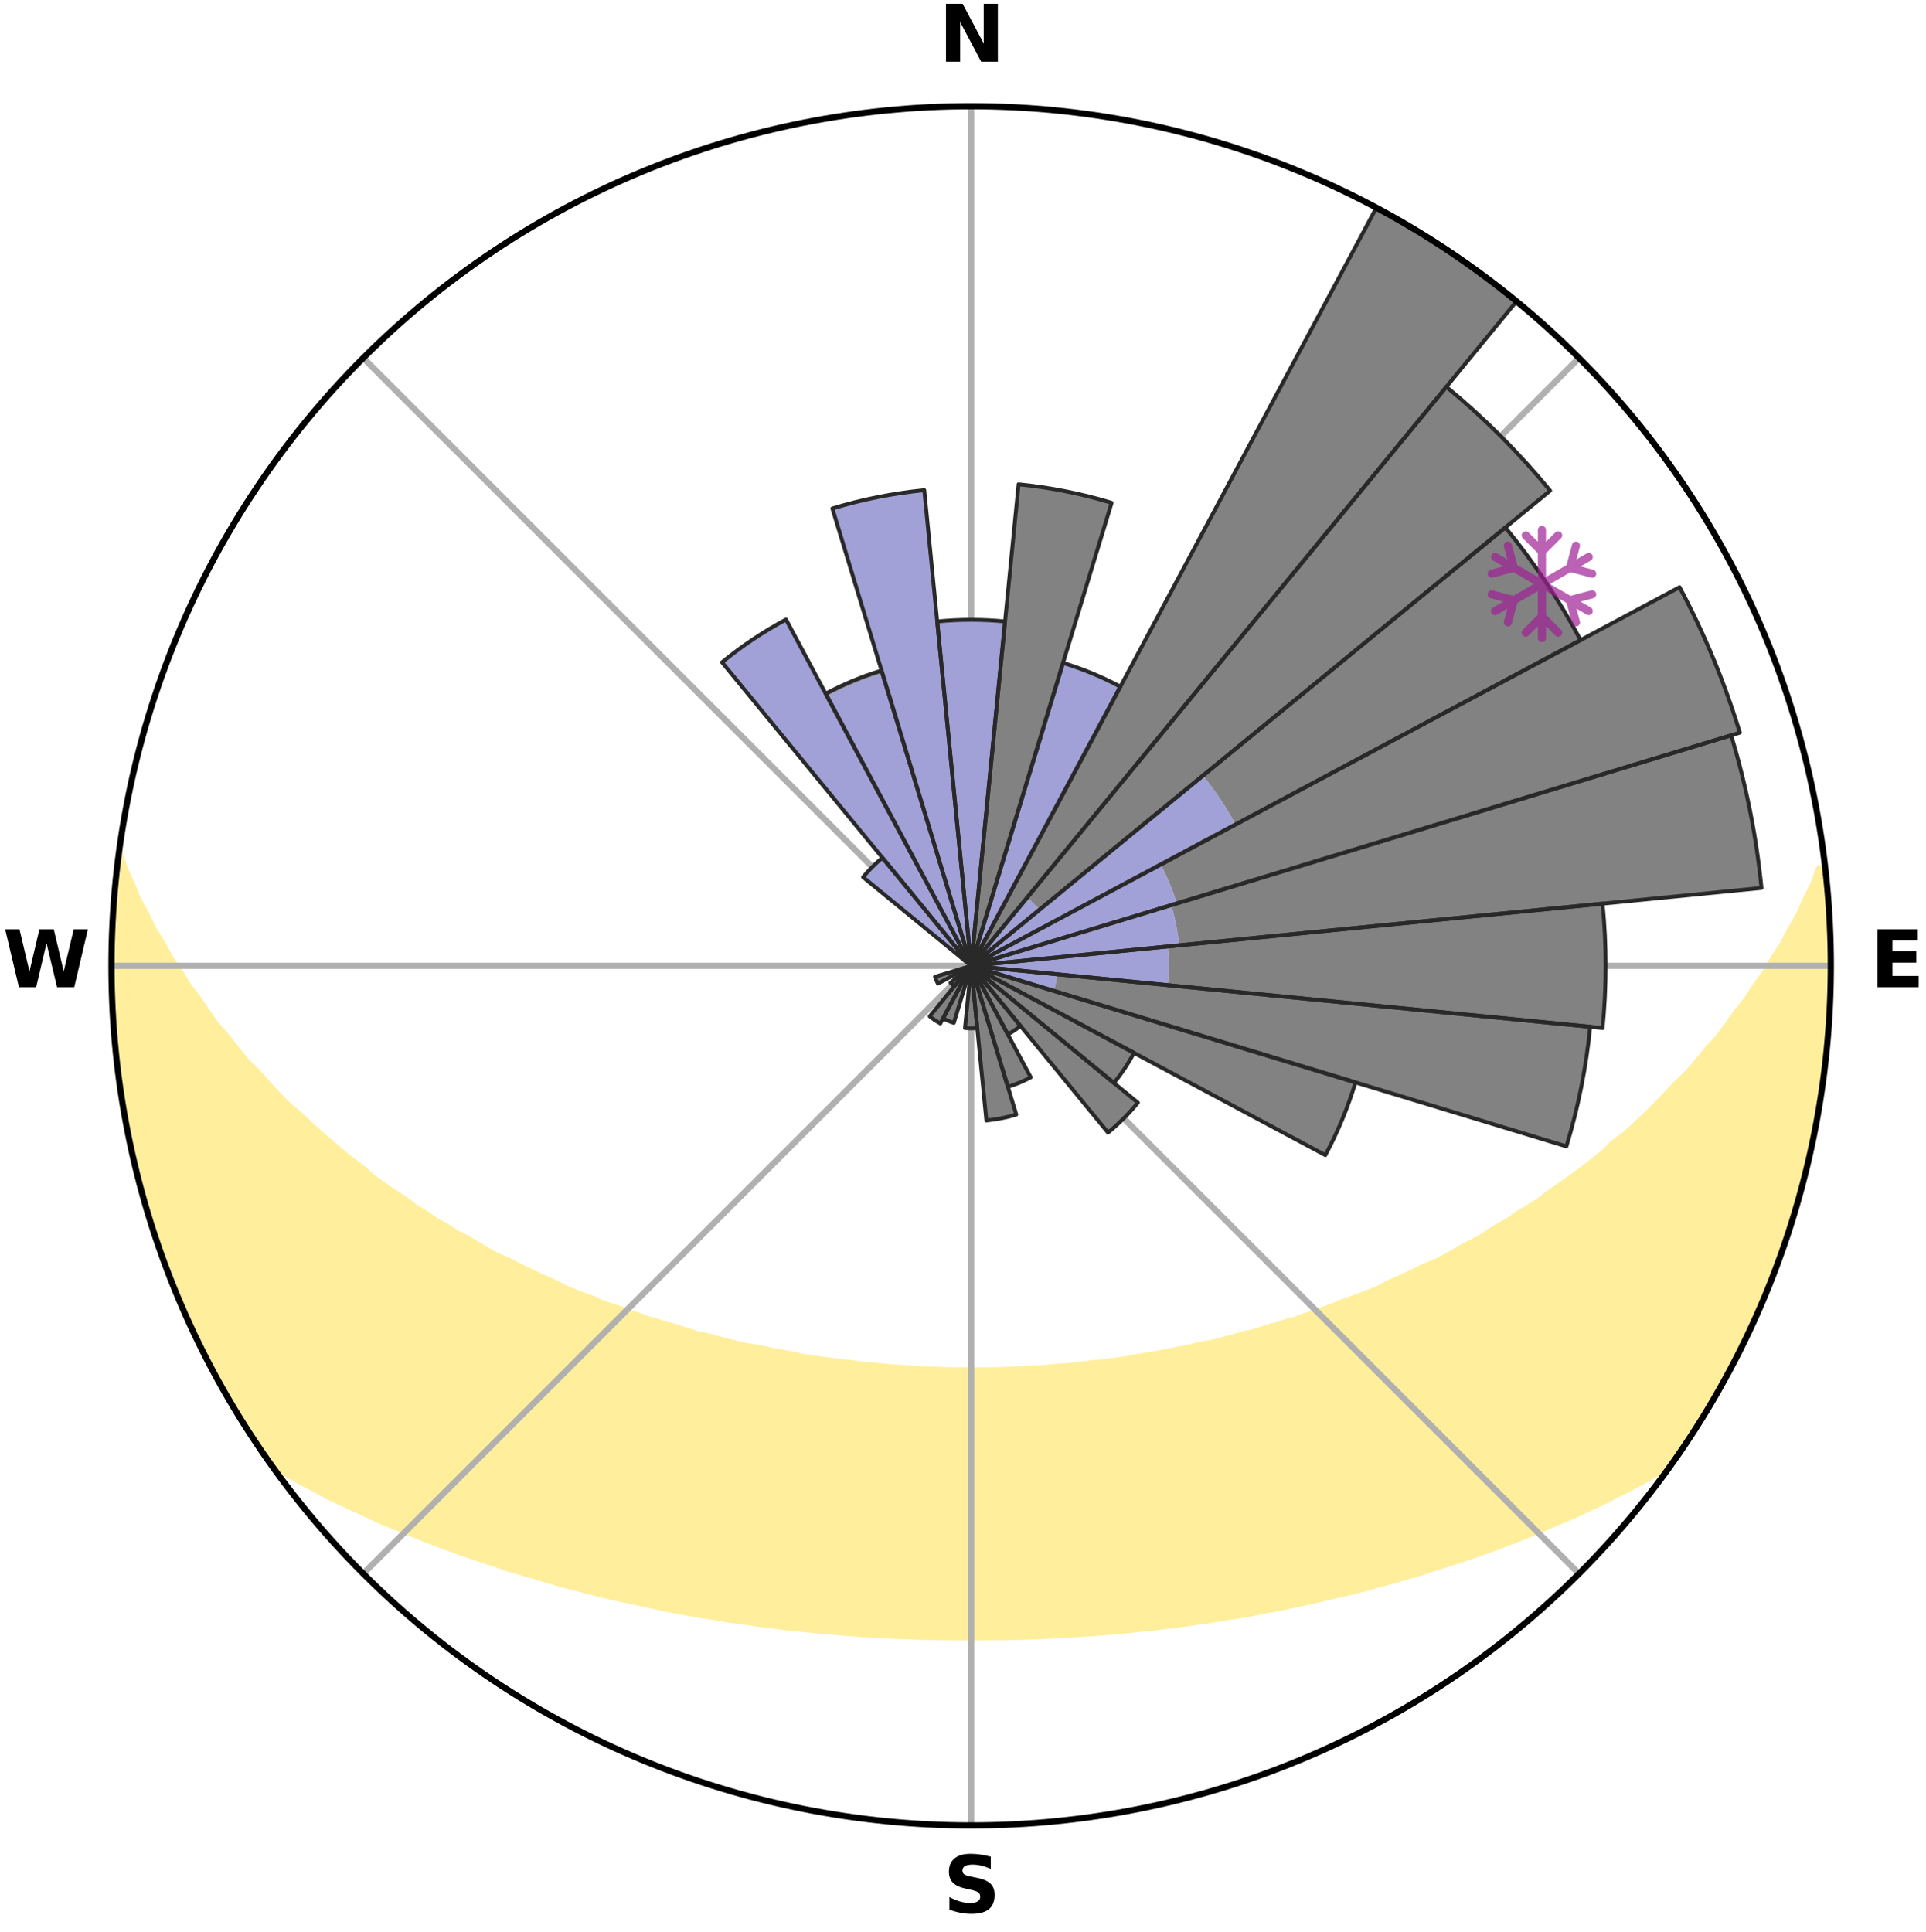 <?xml version="1.0" encoding="utf-8" standalone="no"?>
<!DOCTYPE svg PUBLIC "-//W3C//DTD SVG 1.1//EN"
  "http://www.w3.org/Graphics/SVG/1.1/DTD/svg11.dtd">
<svg xmlns:xlink="http://www.w3.org/1999/xlink" width="248.41pt" height="249.158pt" viewBox="0 0 248.41 249.158" xmlns="http://www.w3.org/2000/svg" version="1.1">
 <title>Ski Rose for Hochstein</title>
 <defs>
  <style type="text/css">*{stroke-linejoin: round; stroke-linecap: butt}</style>
 </defs>
 <g id="figure_1">
  <g id="patch_1">
   <path d="M 0 249.158 
L 248.41 249.158 
L 248.41 0 
L 0 0 
z
" style="fill: #ffffff"/>
  </g>
  <g id="axes_1">
   <g id="patch_2">
    <path d="M 236.135 124.579 
C 236.135 110.018 233.267 95.599 227.695 82.147 
C 222.122 68.695 213.955 56.471 203.659 46.175 
C 193.363 35.879 181.139 27.711 167.687 22.139 
C 154.235 16.567 139.815 13.699 125.255 13.699 
C 110.694 13.699 96.275 16.567 82.823 22.139 
C 69.371 27.711 57.147 35.879 46.851 46.175 
C 36.555 56.471 28.387 68.695 22.815 82.147 
C 17.243 95.599 14.375 110.018 14.375 124.579 
C 14.375 139.14 17.243 153.559 22.815 167.011 
C 28.387 180.463 36.555 192.687 46.851 202.983 
C 57.147 213.279 69.371 221.447 82.823 227.019 
C 96.275 232.591 110.694 235.459 125.255 235.459 
C 139.815 235.459 154.235 232.591 167.687 227.019 
C 181.139 221.447 193.363 213.279 203.659 202.983 
C 213.955 192.687 222.122 180.463 227.695 167.011 
C 233.267 153.559 236.135 139.14 236.135 124.579 
M 125.255 124.579 
C 125.255 124.579 125.255 124.579 125.255 124.579 
C 125.255 124.579 125.255 124.579 125.255 124.579 
C 125.255 124.579 125.255 124.579 125.255 124.579 
C 125.255 124.579 125.255 124.579 125.255 124.579 
C 125.255 124.579 125.255 124.579 125.255 124.579 
C 125.255 124.579 125.255 124.579 125.255 124.579 
C 125.255 124.579 125.255 124.579 125.255 124.579 
C 125.255 124.579 125.255 124.579 125.255 124.579 
C 125.255 124.579 125.255 124.579 125.255 124.579 
C 125.255 124.579 125.255 124.579 125.255 124.579 
C 125.255 124.579 125.255 124.579 125.255 124.579 
C 125.255 124.579 125.255 124.579 125.255 124.579 
C 125.255 124.579 125.255 124.579 125.255 124.579 
C 125.255 124.579 125.255 124.579 125.255 124.579 
C 125.255 124.579 125.255 124.579 125.255 124.579 
C 125.255 124.579 125.255 124.579 125.255 124.579 
z
" style="fill: #ffffff"/>
   </g>
   <g id="PolyCollection_1">
    <defs>
     <path id="mc5fd06c7ef" d="M 235.416 -137.13 
L 234.706 -137.049 
L 233.974 -135.048 
L 232.974 -133.057 
L 232.107 -131.114 
L 230.987 -129.195 
L 230.025 -127.323 
L 228.818 -125.483 
L 227.78 -123.684 
L 226.5 -121.928 
L 225.396 -120.207 
L 224.054 -118.536 
L 222.893 -116.895 
L 221.705 -115.292 
L 220.285 -113.752 
L 219.05 -112.231 
L 217.792 -110.749 
L 216.309 -109.342 
L 215.013 -107.943 
L 213.698 -106.585 
L 212.368 -105.267 
L 211.021 -103.988 
L 209.662 -102.75 
L 208.094 -101.606 
L 206.906 -100.393 
L 205.512 -99.274 
L 204.11 -98.195 
L 202.7 -97.154 
L 201.285 -96.153 
L 199.865 -95.189 
L 198.62 -94.19 
L 197.191 -93.3 
L 195.761 -92.448 
L 194.502 -91.55 
L 193.07 -90.768 
L 191.806 -89.935 
L 190.538 -89.133 
L 189.11 -88.452 
L 187.843 -87.712 
L 186.575 -87.002 
L 185.309 -86.321 
L 183.897 -85.764 
L 182.638 -85.141 
L 181.381 -84.545 
L 180.128 -83.975 
L 178.88 -83.431 
L 177.765 -82.81 
L 176.524 -82.316 
L 175.289 -81.845 
L 174.062 -81.398 
L 172.841 -80.974 
L 171.739 -80.467 
L 170.532 -80.085 
L 169.437 -79.619 
L 168.244 -79.278 
L 167.157 -78.851 
L 165.98 -78.547 
L 164.903 -78.157 
L 163.744 -77.888 
L 162.677 -77.533 
L 161.615 -77.194 
L 160.482 -76.972 
L 159.432 -76.664 
L 158.387 -76.372 
L 157.346 -76.094 
L 156.311 -75.831 
L 155.224 -75.674 
L 154.202 -75.436 
L 153.186 -75.21 
L 152.176 -74.997 
L 151.171 -74.795 
L 150.171 -74.604 
L 149.177 -74.424 
L 148.189 -74.255 
L 147.206 -74.094 
L 146.229 -73.944 
L 145.284 -73.731 
L 144.315 -73.6 
L 143.351 -73.478 
L 142.391 -73.363 
L 141.437 -73.256 
L 140.487 -73.155 
L 139.542 -73.061 
L 138.614 -72.924 
L 137.675 -72.846 
L 136.74 -72.773 
L 135.809 -72.706 
L 134.887 -72.607 
L 133.961 -72.554 
L 133.037 -72.505 
L 132.116 -72.461 
L 131.2 -72.398 
L 130.282 -72.367 
L 129.366 -72.339 
L 128.452 -72.303 
L 127.538 -72.287 
L 126.624 -72.275 
L 125.711 -72.267 
L 124.798 -72.267 
L 123.885 -72.278 
L 122.972 -72.293 
L 122.058 -72.312 
L 121.144 -72.35 
L 120.229 -72.38 
L 119.311 -72.415 
L 118.392 -72.454 
L 117.475 -72.526 
L 116.553 -72.578 
L 115.627 -72.634 
L 114.699 -72.695 
L 113.777 -72.804 
L 112.843 -72.879 
L 111.905 -72.96 
L 110.964 -73.046 
L 110.034 -73.195 
L 109.086 -73.298 
L 108.133 -73.408 
L 107.176 -73.525 
L 106.213 -73.649 
L 105.245 -73.782 
L 104.273 -73.923 
L 103.294 -74.073 
L 102.346 -74.311 
L 101.36 -74.482 
L 100.368 -74.664 
L 99.371 -74.857 
L 98.368 -75.06 
L 97.36 -75.275 
L 96.293 -75.411 
L 95.27 -75.649 
L 94.243 -75.9 
L 93.21 -76.165 
L 92.172 -76.443 
L 91.129 -76.737 
L 90.008 -76.945 
L 88.952 -77.269 
L 87.892 -77.608 
L 86.828 -77.964 
L 85.672 -78.234 
L 84.597 -78.624 
L 83.424 -78.929 
L 82.34 -79.356 
L 81.15 -79.698 
L 80.057 -80.164 
L 78.853 -80.545 
L 77.64 -80.948 
L 76.537 -81.477 
L 75.312 -81.924 
L 74.08 -82.394 
L 72.842 -82.888 
L 71.73 -83.508 
L 70.485 -84.052 
L 69.235 -84.621 
L 67.982 -85.216 
L 66.725 -85.839 
L 65.467 -86.49 
L 64.054 -87.075 
L 62.79 -87.784 
L 61.525 -88.523 
L 60.262 -89.291 
L 58.836 -90.004 
L 57.574 -90.835 
L 56.146 -91.616 
L 54.89 -92.512 
L 53.463 -93.363 
L 52.216 -94.325 
L 50.795 -95.249 
L 49.378 -96.21 
L 47.966 -97.209 
L 46.748 -98.311 
L 45.351 -99.385 
L 43.962 -100.499 
L 42.583 -101.652 
L 41.216 -102.845 
L 39.86 -104.078 
L 38.519 -105.35 
L 36.991 -106.622 
L 35.679 -107.977 
L 34.385 -109.373 
L 33.111 -110.808 
L 31.651 -112.256 
L 30.418 -113.774 
L 29.208 -115.331 
L 27.815 -116.91 
L 26.656 -118.549 
L 25.525 -120.225 
L 24.216 -121.933 
L 23.145 -123.688 
L 21.902 -125.481 
L 20.901 -127.312 
L 19.735 -129.186 
L 18.816 -131.089 
L 17.747 -133.04 
L 16.935 -135.009 
L 16.004 -137.027 
L 15.342 -139.049 
L 15.342 -139.049 
L 15.342 -139.049 
L 15.217 -137.116 
L 14.949 -135.2 
L 14.758 -133.275 
L 14.733 -131.339 
L 14.496 -129.415 
L 14.47 -127.48 
L 14.476 -125.546 
L 14.406 -123.612 
L 14.476 -121.678 
L 14.578 -119.747 
L 14.607 -117.812 
L 14.773 -115.884 
L 14.969 -113.96 
L 15.095 -112.028 
L 15.353 -110.11 
L 15.641 -108.197 
L 15.959 -106.289 
L 16.306 -104.387 
L 16.682 -102.49 
L 17.172 -100.618 
L 17.44 -98.695 
L 17.909 -96.817 
L 18.492 -94.971 
L 19.021 -93.111 
L 19.58 -91.26 
L 20.169 -89.418 
L 20.788 -87.586 
L 21.438 -85.764 
L 22.119 -83.953 
L 22.831 -82.154 
L 23.575 -80.367 
L 24.419 -78.626 
L 25.227 -76.868 
L 26.069 -75.127 
L 26.944 -73.402 
L 27.863 -71.7 
L 28.758 -69.984 
L 29.753 -68.324 
L 30.741 -66.661 
L 31.751 -65.011 
L 32.808 -63.39 
L 33.877 -61.777 
L 35.107 -60.277 
L 36.902 -59.201 
L 38.719 -58.178 
L 40.559 -57.209 
L 42.349 -56.237 
L 44.203 -55.354 
L 46.062 -54.515 
L 47.862 -53.662 
L 49.662 -52.844 
L 51.511 -52.112 
L 53.305 -51.362 
L 55.094 -50.645 
L 56.879 -49.96 
L 58.658 -49.305 
L 60.43 -48.679 
L 62.196 -48.082 
L 63.954 -47.513 
L 65.666 -46.922 
L 67.409 -46.405 
L 69.143 -45.914 
L 70.833 -45.394 
L 72.519 -44.904 
L 74.228 -44.483 
L 75.897 -44.034 
L 77.562 -43.612 
L 79.216 -43.206 
L 80.889 -42.868 
L 82.531 -42.508 
L 84.162 -42.16 
L 85.768 -41.793 
L 87.389 -41.49 
L 89 -41.198 
L 90.606 -40.928 
L 92.202 -40.668 
L 93.779 -40.392 
L 95.364 -40.171 
L 96.94 -39.956 
L 98.501 -39.728 
L 100.068 -39.549 
L 101.619 -39.352 
L 103.172 -39.192 
L 104.715 -39.023 
L 106.253 -38.869 
L 107.794 -38.754 
L 109.324 -38.626 
L 110.852 -38.512 
L 112.379 -38.423 
L 113.9 -38.334 
L 115.42 -38.257 
L 116.938 -38.208 
L 118.453 -38.155 
L 119.966 -38.114 
L 121.478 -38.086 
L 122.989 -38.069 
L 124.5 -38.063 
L 126.01 -38.064 
L 127.52 -38.072 
L 129.031 -38.08 
L 130.544 -38.109 
L 132.057 -38.149 
L 133.572 -38.202 
L 135.089 -38.267 
L 136.609 -38.334 
L 138.131 -38.424 
L 139.655 -38.526 
L 141.187 -38.617 
L 142.718 -38.745 
L 144.253 -38.886 
L 145.795 -39.021 
L 147.338 -39.19 
L 148.893 -39.341 
L 150.445 -39.538 
L 152.009 -39.725 
L 153.571 -39.952 
L 155.15 -40.159 
L 156.721 -40.418 
L 158.31 -40.663 
L 159.909 -40.916 
L 161.513 -41.192 
L 163.107 -41.521 
L 164.727 -41.824 
L 166.351 -42.154 
L 167.986 -42.494 
L 169.624 -42.861 
L 171.274 -43.24 
L 172.927 -43.648 
L 174.618 -44.026 
L 176.291 -44.469 
L 177.966 -44.942 
L 179.683 -45.385 
L 181.377 -45.899 
L 183.112 -46.39 
L 184.814 -46.961 
L 186.564 -47.503 
L 188.322 -48.072 
L 190.088 -48.669 
L 191.861 -49.295 
L 193.64 -49.95 
L 195.425 -50.635 
L 197.215 -51.352 
L 199.009 -52.101 
L 200.806 -52.884 
L 202.663 -53.647 
L 204.464 -54.501 
L 206.319 -55.344 
L 208.115 -56.274 
L 209.967 -57.196 
L 211.803 -58.168 
L 213.625 -59.188 
L 215.416 -60.268 
L 216.624 -61.783 
L 217.693 -63.396 
L 218.763 -65.008 
L 219.776 -66.656 
L 220.759 -68.323 
L 221.755 -69.982 
L 222.623 -71.712 
L 223.529 -73.421 
L 224.387 -75.153 
L 225.313 -76.854 
L 226.061 -78.639 
L 226.908 -80.379 
L 227.646 -82.167 
L 228.389 -83.953 
L 229.086 -85.758 
L 229.735 -87.581 
L 230.337 -89.419 
L 230.996 -91.239 
L 231.567 -93.088 
L 232.032 -94.967 
L 232.577 -96.824 
L 232.996 -98.713 
L 233.499 -100.582 
L 233.788 -102.498 
L 234.183 -104.39 
L 234.566 -106.287 
L 234.908 -108.191 
L 235.034 -110.126 
L 235.297 -112.041 
L 235.511 -113.963 
L 235.699 -115.887 
L 235.85 -117.815 
L 235.957 -119.746 
L 236.036 -121.678 
L 236.079 -123.612 
L 236.087 -125.546 
L 236.057 -127.481 
L 235.996 -129.414 
L 235.903 -131.347 
L 235.772 -133.277 
L 235.613 -135.205 
L 235.416 -137.13 
z
" style="stroke: #ffee9c"/>
    </defs>
    <g clip-path="url(#p31d389469b)">
     <use xlink:href="#mc5fd06c7ef" x="0" y="249.158" style="fill: #ffee9c; stroke: #ffee9c"/>
    </g>
   </g>
   <g id="matplotlib.axis_1">
    <g id="xtick_1">
     <g id="line2d_1">
      <path d="M 125.255 124.579 
L 125.255 13.699 
" clip-path="url(#p31d389469b)" style="fill: none; stroke: #b0b0b0; stroke-width: 0.8; stroke-linecap: square"/>
     </g>
     <g id="text_1">
      <!-- N -->
      <g transform="translate(121.07 7.958) scale(0.1 -0.1)">
       <defs>
        <path id="DejaVuSans-Bold-4e" d="M 588 4666 
L 1931 4666 
L 3628 1466 
L 3628 4666 
L 4769 4666 
L 4769 0 
L 3425 0 
L 1728 3200 
L 1728 0 
L 588 0 
L 588 4666 
z
" transform="scale(0.016)"/>
       </defs>
       <use xlink:href="#DejaVuSans-Bold-4e"/>
      </g>
     </g>
    </g>
    <g id="xtick_2">
     <g id="line2d_2">
      <path d="M 125.255 124.579 
L 203.659 46.175 
" clip-path="url(#p31d389469b)" style="fill: none; stroke: #b0b0b0; stroke-width: 0.8; stroke-linecap: square"/>
     </g>
    </g>
    <g id="xtick_3">
     <g id="line2d_3">
      <path d="M 125.255 124.579 
L 236.135 124.579 
" clip-path="url(#p31d389469b)" style="fill: none; stroke: #b0b0b0; stroke-width: 0.8; stroke-linecap: square"/>
     </g>
     <g id="text_2">
      <!-- E -->
      <g transform="translate(241.219 127.338) scale(0.1 -0.1)">
       <defs>
        <path id="DejaVuSans-Bold-45" d="M 588 4666 
L 3834 4666 
L 3834 3756 
L 1791 3756 
L 1791 2888 
L 3713 2888 
L 3713 1978 
L 1791 1978 
L 1791 909 
L 3903 909 
L 3903 0 
L 588 0 
L 588 4666 
z
" transform="scale(0.016)"/>
       </defs>
       <use xlink:href="#DejaVuSans-Bold-45"/>
      </g>
     </g>
    </g>
    <g id="xtick_4">
     <g id="line2d_4">
      <path d="M 125.255 124.579 
L 203.659 202.983 
" clip-path="url(#p31d389469b)" style="fill: none; stroke: #b0b0b0; stroke-width: 0.8; stroke-linecap: square"/>
     </g>
    </g>
    <g id="xtick_5">
     <g id="line2d_5">
      <path d="M 125.255 124.579 
L 125.255 235.459 
" clip-path="url(#p31d389469b)" style="fill: none; stroke: #b0b0b0; stroke-width: 0.8; stroke-linecap: square"/>
     </g>
     <g id="text_3">
      <!-- S -->
      <g transform="translate(121.654 246.718) scale(0.1 -0.1)">
       <defs>
        <path id="DejaVuSans-Bold-53" d="M 3834 4519 
L 3834 3531 
Q 3450 3703 3084 3790 
Q 2719 3878 2394 3878 
Q 1963 3878 1756 3759 
Q 1550 3641 1550 3391 
Q 1550 3203 1689 3098 
Q 1828 2994 2194 2919 
L 2706 2816 
Q 3484 2659 3812 2340 
Q 4141 2022 4141 1434 
Q 4141 663 3683 286 
Q 3225 -91 2284 -91 
Q 1841 -91 1394 -6 
Q 947 78 500 244 
L 500 1259 
Q 947 1022 1364 901 
Q 1781 781 2169 781 
Q 2563 781 2772 912 
Q 2981 1044 2981 1288 
Q 2981 1506 2839 1625 
Q 2697 1744 2272 1838 
L 1806 1941 
Q 1106 2091 782 2419 
Q 459 2747 459 3303 
Q 459 4000 909 4375 
Q 1359 4750 2203 4750 
Q 2588 4750 2994 4692 
Q 3400 4634 3834 4519 
z
" transform="scale(0.016)"/>
       </defs>
       <use xlink:href="#DejaVuSans-Bold-53"/>
      </g>
     </g>
    </g>
    <g id="xtick_6">
     <g id="line2d_6">
      <path d="M 125.255 124.579 
L 46.851 202.983 
" clip-path="url(#p31d389469b)" style="fill: none; stroke: #b0b0b0; stroke-width: 0.8; stroke-linecap: square"/>
     </g>
    </g>
    <g id="xtick_7">
     <g id="line2d_7">
      <path d="M 125.255 124.579 
L 14.375 124.579 
" clip-path="url(#p31d389469b)" style="fill: none; stroke: #b0b0b0; stroke-width: 0.8; stroke-linecap: square"/>
     </g>
     <g id="text_4">
      <!-- W -->
      <g transform="translate(0.36 127.338) scale(0.1 -0.1)">
       <defs>
        <path id="DejaVuSans-Bold-57" d="M 191 4666 
L 1344 4666 
L 2150 1275 
L 2950 4666 
L 4109 4666 
L 4909 1275 
L 5716 4666 
L 6859 4666 
L 5759 0 
L 4372 0 
L 3525 3547 
L 2688 0 
L 1300 0 
L 191 4666 
z
" transform="scale(0.016)"/>
       </defs>
       <use xlink:href="#DejaVuSans-Bold-57"/>
      </g>
     </g>
    </g>
    <g id="xtick_8">
     <g id="line2d_8">
      <path d="M 125.255 124.579 
L 46.851 46.175 
" clip-path="url(#p31d389469b)" style="fill: none; stroke: #b0b0b0; stroke-width: 0.8; stroke-linecap: square"/>
     </g>
    </g>
   </g>
   <g id="matplotlib.axis_2"/>
   <g id="patch_3">
    <path d="M 125.255 124.579 
C 125.255 124.579 125.255 124.579 125.255 124.579 
C 125.255 124.579 125.255 124.579 125.255 124.579 
L 125.255 124.579 
C 125.255 124.579 125.255 124.579 125.255 124.579 
C 125.255 124.579 125.255 124.579 125.255 124.579 
z
" clip-path="url(#p31d389469b)" style="fill: #d9d9d9"/>
   </g>
   <g id="patch_4">
    <path d="M 125.255 124.579 
C 125.255 124.579 125.255 124.579 125.255 124.579 
C 125.255 124.579 125.255 124.579 125.255 124.579 
L 125.255 124.579 
C 125.255 124.579 125.255 124.579 125.255 124.579 
C 125.255 124.579 125.255 124.579 125.255 124.579 
z
" clip-path="url(#p31d389469b)" style="fill: #d9d9d9"/>
   </g>
   <g id="patch_5">
    <path d="M 125.255 124.579 
C 125.255 124.579 125.255 124.579 125.255 124.579 
C 125.255 124.579 125.255 124.579 125.255 124.579 
L 125.255 124.579 
C 125.255 124.579 125.255 124.579 125.255 124.579 
C 125.255 124.579 125.255 124.579 125.255 124.579 
z
" clip-path="url(#p31d389469b)" style="fill: #d9d9d9"/>
   </g>
   <g id="patch_6">
    <path d="M 125.255 124.579 
C 125.255 124.579 125.255 124.579 125.255 124.579 
C 125.255 124.579 125.255 124.579 125.255 124.579 
L 125.255 124.579 
C 125.255 124.579 125.255 124.579 125.255 124.579 
C 125.255 124.579 125.255 124.579 125.255 124.579 
z
" clip-path="url(#p31d389469b)" style="fill: #d9d9d9"/>
   </g>
   <g id="patch_7">
    <path d="M 125.255 124.579 
C 125.255 124.579 125.255 124.579 125.255 124.579 
C 125.255 124.579 125.255 124.579 125.255 124.579 
L 125.255 124.579 
C 125.255 124.579 125.255 124.579 125.255 124.579 
C 125.255 124.579 125.255 124.579 125.255 124.579 
z
" clip-path="url(#p31d389469b)" style="fill: #d9d9d9"/>
   </g>
   <g id="patch_8">
    <path d="M 125.255 124.579 
C 125.255 124.579 125.255 124.579 125.255 124.579 
C 125.255 124.579 125.255 124.579 125.255 124.579 
L 125.255 124.579 
C 125.255 124.579 125.255 124.579 125.255 124.579 
C 125.255 124.579 125.255 124.579 125.255 124.579 
z
" clip-path="url(#p31d389469b)" style="fill: #d9d9d9"/>
   </g>
   <g id="patch_9">
    <path d="M 125.255 124.579 
C 125.255 124.579 125.255 124.579 125.255 124.579 
C 125.255 124.579 125.255 124.579 125.255 124.579 
L 125.255 124.579 
C 125.255 124.579 125.255 124.579 125.255 124.579 
C 125.255 124.579 125.255 124.579 125.255 124.579 
z
" clip-path="url(#p31d389469b)" style="fill: #d9d9d9"/>
   </g>
   <g id="patch_10">
    <path d="M 125.255 124.579 
C 125.255 124.579 125.255 124.579 125.255 124.579 
C 125.255 124.579 125.255 124.579 125.255 124.579 
L 125.255 124.579 
C 125.255 124.579 125.255 124.579 125.255 124.579 
C 125.255 124.579 125.255 124.579 125.255 124.579 
z
" clip-path="url(#p31d389469b)" style="fill: #d9d9d9"/>
   </g>
   <g id="patch_11">
    <path d="M 125.255 124.579 
C 125.255 124.579 125.255 124.579 125.255 124.579 
C 125.255 124.579 125.255 124.579 125.255 124.579 
L 125.255 124.579 
C 125.255 124.579 125.255 124.579 125.255 124.579 
C 125.255 124.579 125.255 124.579 125.255 124.579 
z
" clip-path="url(#p31d389469b)" style="fill: #d9d9d9"/>
   </g>
   <g id="patch_12">
    <path d="M 125.255 124.579 
C 125.255 124.579 125.255 124.579 125.255 124.579 
C 125.255 124.579 125.255 124.579 125.255 124.579 
L 125.255 124.579 
C 125.255 124.579 125.255 124.579 125.255 124.579 
C 125.255 124.579 125.255 124.579 125.255 124.579 
z
" clip-path="url(#p31d389469b)" style="fill: #d9d9d9"/>
   </g>
   <g id="patch_13">
    <path d="M 125.255 124.579 
C 125.255 124.579 125.255 124.579 125.255 124.579 
C 125.255 124.579 125.255 124.579 125.255 124.579 
L 125.255 124.579 
C 125.255 124.579 125.255 124.579 125.255 124.579 
C 125.255 124.579 125.255 124.579 125.255 124.579 
z
" clip-path="url(#p31d389469b)" style="fill: #d9d9d9"/>
   </g>
   <g id="patch_14">
    <path d="M 125.255 124.579 
C 125.255 124.579 125.255 124.579 125.255 124.579 
C 125.255 124.579 125.255 124.579 125.255 124.579 
L 125.255 124.579 
C 125.255 124.579 125.255 124.579 125.255 124.579 
C 125.255 124.579 125.255 124.579 125.255 124.579 
z
" clip-path="url(#p31d389469b)" style="fill: #d9d9d9"/>
   </g>
   <g id="patch_15">
    <path d="M 125.255 124.579 
C 125.255 124.579 125.255 124.579 125.255 124.579 
C 125.255 124.579 125.255 124.579 125.255 124.579 
L 125.255 124.579 
C 125.255 124.579 125.255 124.579 125.255 124.579 
C 125.255 124.579 125.255 124.579 125.255 124.579 
z
" clip-path="url(#p31d389469b)" style="fill: #d9d9d9"/>
   </g>
   <g id="patch_16">
    <path d="M 125.255 124.579 
C 125.255 124.579 125.255 124.579 125.255 124.579 
C 125.255 124.579 125.255 124.579 125.255 124.579 
L 125.255 124.579 
C 125.255 124.579 125.255 124.579 125.255 124.579 
C 125.255 124.579 125.255 124.579 125.255 124.579 
z
" clip-path="url(#p31d389469b)" style="fill: #d9d9d9"/>
   </g>
   <g id="patch_17">
    <path d="M 125.255 124.579 
C 125.255 124.579 125.255 124.579 125.255 124.579 
C 125.255 124.579 125.255 124.579 125.255 124.579 
L 125.255 124.579 
C 125.255 124.579 125.255 124.579 125.255 124.579 
C 125.255 124.579 125.255 124.579 125.255 124.579 
z
" clip-path="url(#p31d389469b)" style="fill: #d9d9d9"/>
   </g>
   <g id="patch_18">
    <path d="M 125.255 124.579 
C 125.255 124.579 125.255 124.579 125.255 124.579 
C 125.255 124.579 125.255 124.579 125.255 124.579 
L 125.255 124.579 
C 125.255 124.579 125.255 124.579 125.255 124.579 
C 125.255 124.579 125.255 124.579 125.255 124.579 
z
" clip-path="url(#p31d389469b)" style="fill: #d9d9d9"/>
   </g>
   <g id="patch_19">
    <path d="M 125.255 124.579 
C 125.255 124.579 125.255 124.579 125.255 124.579 
C 125.255 124.579 125.255 124.579 125.255 124.579 
L 125.255 124.579 
C 125.255 124.579 125.255 124.579 125.255 124.579 
C 125.255 124.579 125.255 124.579 125.255 124.579 
z
" clip-path="url(#p31d389469b)" style="fill: #d9d9d9"/>
   </g>
   <g id="patch_20">
    <path d="M 125.255 124.579 
C 125.255 124.579 125.255 124.579 125.255 124.579 
C 125.255 124.579 125.255 124.579 125.255 124.579 
L 125.255 124.579 
C 125.255 124.579 125.255 124.579 125.255 124.579 
C 125.255 124.579 125.255 124.579 125.255 124.579 
z
" clip-path="url(#p31d389469b)" style="fill: #d9d9d9"/>
   </g>
   <g id="patch_21">
    <path d="M 125.255 124.579 
C 125.255 124.579 125.255 124.579 125.255 124.579 
C 125.255 124.579 125.255 124.579 125.255 124.579 
L 125.255 124.579 
C 125.255 124.579 125.255 124.579 125.255 124.579 
C 125.255 124.579 125.255 124.579 125.255 124.579 
z
" clip-path="url(#p31d389469b)" style="fill: #d9d9d9"/>
   </g>
   <g id="patch_22">
    <path d="M 125.255 124.579 
C 125.255 124.579 125.255 124.579 125.255 124.579 
C 125.255 124.579 125.255 124.579 125.255 124.579 
L 125.255 124.579 
C 125.255 124.579 125.255 124.579 125.255 124.579 
C 125.255 124.579 125.255 124.579 125.255 124.579 
z
" clip-path="url(#p31d389469b)" style="fill: #d9d9d9"/>
   </g>
   <g id="patch_23">
    <path d="M 125.255 124.579 
C 125.255 124.579 125.255 124.579 125.255 124.579 
C 125.255 124.579 125.255 124.579 125.255 124.579 
L 125.255 124.579 
C 125.255 124.579 125.255 124.579 125.255 124.579 
C 125.255 124.579 125.255 124.579 125.255 124.579 
z
" clip-path="url(#p31d389469b)" style="fill: #d9d9d9"/>
   </g>
   <g id="patch_24">
    <path d="M 125.255 124.579 
C 125.255 124.579 125.255 124.579 125.255 124.579 
C 125.255 124.579 125.255 124.579 125.255 124.579 
L 125.255 124.579 
C 125.255 124.579 125.255 124.579 125.255 124.579 
C 125.255 124.579 125.255 124.579 125.255 124.579 
z
" clip-path="url(#p31d389469b)" style="fill: #d9d9d9"/>
   </g>
   <g id="patch_25">
    <path d="M 125.255 124.579 
C 125.255 124.579 125.255 124.579 125.255 124.579 
C 125.255 124.579 125.255 124.579 125.255 124.579 
L 125.255 124.579 
C 125.255 124.579 125.255 124.579 125.255 124.579 
C 125.255 124.579 125.255 124.579 125.255 124.579 
z
" clip-path="url(#p31d389469b)" style="fill: #d9d9d9"/>
   </g>
   <g id="patch_26">
    <path d="M 125.255 124.579 
C 125.255 124.579 125.255 124.579 125.255 124.579 
C 125.255 124.579 125.255 124.579 125.255 124.579 
L 125.255 124.579 
C 125.255 124.579 125.255 124.579 125.255 124.579 
C 125.255 124.579 125.255 124.579 125.255 124.579 
z
" clip-path="url(#p31d389469b)" style="fill: #d9d9d9"/>
   </g>
   <g id="patch_27">
    <path d="M 125.255 124.579 
C 125.255 124.579 125.255 124.579 125.255 124.579 
C 125.255 124.579 125.255 124.579 125.255 124.579 
L 125.255 124.579 
C 125.255 124.579 125.255 124.579 125.255 124.579 
C 125.255 124.579 125.255 124.579 125.255 124.579 
z
" clip-path="url(#p31d389469b)" style="fill: #d9d9d9"/>
   </g>
   <g id="patch_28">
    <path d="M 125.255 124.579 
C 125.255 124.579 125.255 124.579 125.255 124.579 
C 125.255 124.579 125.255 124.579 125.255 124.579 
L 125.255 124.579 
C 125.255 124.579 125.255 124.579 125.255 124.579 
C 125.255 124.579 125.255 124.579 125.255 124.579 
z
" clip-path="url(#p31d389469b)" style="fill: #d9d9d9"/>
   </g>
   <g id="patch_29">
    <path d="M 125.255 124.579 
C 125.255 124.579 125.255 124.579 125.255 124.579 
C 125.255 124.579 125.255 124.579 125.255 124.579 
L 125.255 124.579 
C 125.255 124.579 125.255 124.579 125.255 124.579 
C 125.255 124.579 125.255 124.579 125.255 124.579 
z
" clip-path="url(#p31d389469b)" style="fill: #d9d9d9"/>
   </g>
   <g id="patch_30">
    <path d="M 125.255 124.579 
C 125.255 124.579 125.255 124.579 125.255 124.579 
C 125.255 124.579 125.255 124.579 125.255 124.579 
L 125.255 124.579 
C 125.255 124.579 125.255 124.579 125.255 124.579 
C 125.255 124.579 125.255 124.579 125.255 124.579 
z
" clip-path="url(#p31d389469b)" style="fill: #d9d9d9"/>
   </g>
   <g id="patch_31">
    <path d="M 125.255 124.579 
C 125.255 124.579 125.255 124.579 125.255 124.579 
C 125.255 124.579 125.255 124.579 125.255 124.579 
L 125.255 124.579 
C 125.255 124.579 125.255 124.579 125.255 124.579 
C 125.255 124.579 125.255 124.579 125.255 124.579 
z
" clip-path="url(#p31d389469b)" style="fill: #d9d9d9"/>
   </g>
   <g id="patch_32">
    <path d="M 125.255 124.579 
C 125.255 124.579 125.255 124.579 125.255 124.579 
C 125.255 124.579 125.255 124.579 125.255 124.579 
L 125.255 124.579 
C 125.255 124.579 125.255 124.579 125.255 124.579 
C 125.255 124.579 125.255 124.579 125.255 124.579 
z
" clip-path="url(#p31d389469b)" style="fill: #d9d9d9"/>
   </g>
   <g id="patch_33">
    <path d="M 125.255 124.579 
C 125.255 124.579 125.255 124.579 125.255 124.579 
C 125.255 124.579 125.255 124.579 125.255 124.579 
L 125.255 124.579 
C 125.255 124.579 125.255 124.579 125.255 124.579 
C 125.255 124.579 125.255 124.579 125.255 124.579 
z
" clip-path="url(#p31d389469b)" style="fill: #d9d9d9"/>
   </g>
   <g id="patch_34">
    <path d="M 125.255 124.579 
C 125.255 124.579 125.255 124.579 125.255 124.579 
C 125.255 124.579 125.255 124.579 125.255 124.579 
L 125.255 124.579 
C 125.255 124.579 125.255 124.579 125.255 124.579 
C 125.255 124.579 125.255 124.579 125.255 124.579 
z
" clip-path="url(#p31d389469b)" style="fill: #d9d9d9"/>
   </g>
   <g id="patch_35">
    <path d="M 125.255 124.579 
C 125.255 124.579 125.255 124.579 125.255 124.579 
C 125.255 124.579 125.255 124.579 125.255 124.579 
L 129.629 80.163 
C 128.176 80.02 126.716 79.948 125.255 79.948 
C 123.794 79.948 122.334 80.02 120.88 80.163 
z
" clip-path="url(#p31d389469b)" style="fill: #a1a1d8"/>
   </g>
   <g id="patch_36">
    <path d="M 125.255 124.579 
C 125.255 124.579 125.255 124.579 125.255 124.579 
C 125.255 124.579 125.255 124.579 125.255 124.579 
L 125.255 124.579 
C 125.255 124.579 125.255 124.579 125.255 124.579 
C 125.255 124.579 125.255 124.579 125.255 124.579 
z
" clip-path="url(#p31d389469b)" style="fill: #a1a1d8"/>
   </g>
   <g id="patch_37">
    <path d="M 125.255 124.579 
C 125.255 124.579 125.255 124.579 125.255 124.579 
C 125.255 124.579 125.255 124.579 125.255 124.579 
L 144.5 88.573 
C 143.322 87.943 142.113 87.371 140.879 86.86 
C 139.644 86.349 138.385 85.898 137.106 85.51 
z
" clip-path="url(#p31d389469b)" style="fill: #a1a1d8"/>
   </g>
   <g id="patch_38">
    <path d="M 125.255 124.579 
C 125.255 124.579 125.255 124.579 125.255 124.579 
C 125.255 124.579 125.255 124.579 125.255 124.579 
L 125.255 124.579 
C 125.255 124.579 125.255 124.579 125.255 124.579 
C 125.255 124.579 125.255 124.579 125.255 124.579 
z
" clip-path="url(#p31d389469b)" style="fill: #a1a1d8"/>
   </g>
   <g id="patch_39">
    <path d="M 125.255 124.579 
C 125.255 124.579 125.255 124.579 125.255 124.579 
C 125.255 124.579 125.255 124.579 125.255 124.579 
L 134.07 117.345 
C 133.833 117.056 133.582 116.78 133.318 116.516 
C 133.054 116.252 132.778 116.001 132.489 115.764 
z
" clip-path="url(#p31d389469b)" style="fill: #a1a1d8"/>
   </g>
   <g id="patch_40">
    <path d="M 125.255 124.579 
C 125.255 124.579 125.255 124.579 125.255 124.579 
C 125.255 124.579 125.255 124.579 125.255 124.579 
L 159.359 106.35 
C 158.763 105.234 158.112 104.147 157.408 103.095 
C 156.705 102.042 155.951 101.025 155.148 100.047 
z
" clip-path="url(#p31d389469b)" style="fill: #a1a1d8"/>
   </g>
   <g id="patch_41">
    <path d="M 125.255 124.579 
C 125.255 124.579 125.255 124.579 125.255 124.579 
C 125.255 124.579 125.255 124.579 125.255 124.579 
L 151.781 116.532 
C 151.518 115.664 151.212 114.809 150.865 113.971 
C 150.518 113.133 150.129 112.312 149.702 111.512 
z
" clip-path="url(#p31d389469b)" style="fill: #a1a1d8"/>
   </g>
   <g id="patch_42">
    <path d="M 125.255 124.579 
C 125.255 124.579 125.255 124.579 125.255 124.579 
C 125.255 124.579 125.255 124.579 125.255 124.579 
L 152.088 121.936 
C 152.002 121.058 151.872 120.184 151.7 119.319 
C 151.528 118.453 151.313 117.597 151.057 116.752 
z
" clip-path="url(#p31d389469b)" style="fill: #a1a1d8"/>
   </g>
   <g id="patch_43">
    <path d="M 125.255 124.579 
C 125.255 124.579 125.255 124.579 125.255 124.579 
C 125.255 124.579 125.255 124.579 125.255 124.579 
L 150.631 127.078 
C 150.713 126.248 150.754 125.414 150.754 124.579 
C 150.754 123.744 150.713 122.91 150.631 122.08 
z
" clip-path="url(#p31d389469b)" style="fill: #a1a1d8"/>
   </g>
   <g id="patch_44">
    <path d="M 125.255 124.579 
C 125.255 124.579 125.255 124.579 125.255 124.579 
C 125.255 124.579 125.255 124.579 125.255 124.579 
L 135.916 127.813 
C 136.022 127.464 136.111 127.11 136.182 126.753 
C 136.253 126.395 136.307 126.034 136.342 125.671 
z
" clip-path="url(#p31d389469b)" style="fill: #a1a1d8"/>
   </g>
   <g id="patch_45">
    <path d="M 125.255 124.579 
C 125.255 124.579 125.255 124.579 125.255 124.579 
C 125.255 124.579 125.255 124.579 125.255 124.579 
L 125.255 124.579 
C 125.255 124.579 125.255 124.579 125.255 124.579 
C 125.255 124.579 125.255 124.579 125.255 124.579 
z
" clip-path="url(#p31d389469b)" style="fill: #a1a1d8"/>
   </g>
   <g id="patch_46">
    <path d="M 125.255 124.579 
C 125.255 124.579 125.255 124.579 125.255 124.579 
C 125.255 124.579 125.255 124.579 125.255 124.579 
L 125.255 124.579 
C 125.255 124.579 125.255 124.579 125.255 124.579 
C 125.255 124.579 125.255 124.579 125.255 124.579 
z
" clip-path="url(#p31d389469b)" style="fill: #a1a1d8"/>
   </g>
   <g id="patch_47">
    <path d="M 125.255 124.579 
C 125.255 124.579 125.255 124.579 125.255 124.579 
C 125.255 124.579 125.255 124.579 125.255 124.579 
L 125.255 124.579 
C 125.255 124.579 125.255 124.579 125.255 124.579 
C 125.255 124.579 125.255 124.579 125.255 124.579 
z
" clip-path="url(#p31d389469b)" style="fill: #a1a1d8"/>
   </g>
   <g id="patch_48">
    <path d="M 125.255 124.579 
C 125.255 124.579 125.255 124.579 125.255 124.579 
C 125.255 124.579 125.255 124.579 125.255 124.579 
L 125.255 124.579 
C 125.255 124.579 125.255 124.579 125.255 124.579 
C 125.255 124.579 125.255 124.579 125.255 124.579 
z
" clip-path="url(#p31d389469b)" style="fill: #a1a1d8"/>
   </g>
   <g id="patch_49">
    <path d="M 125.255 124.579 
C 125.255 124.579 125.255 124.579 125.255 124.579 
C 125.255 124.579 125.255 124.579 125.255 124.579 
L 125.255 124.579 
C 125.255 124.579 125.255 124.579 125.255 124.579 
C 125.255 124.579 125.255 124.579 125.255 124.579 
z
" clip-path="url(#p31d389469b)" style="fill: #a1a1d8"/>
   </g>
   <g id="patch_50">
    <path d="M 125.255 124.579 
C 125.255 124.579 125.255 124.579 125.255 124.579 
C 125.255 124.579 125.255 124.579 125.255 124.579 
L 125.255 124.579 
C 125.255 124.579 125.255 124.579 125.255 124.579 
C 125.255 124.579 125.255 124.579 125.255 124.579 
z
" clip-path="url(#p31d389469b)" style="fill: #a1a1d8"/>
   </g>
   <g id="patch_51">
    <path d="M 125.255 124.579 
C 125.255 124.579 125.255 124.579 125.255 124.579 
C 125.255 124.579 125.255 124.579 125.255 124.579 
L 125.255 124.579 
C 125.255 124.579 125.255 124.579 125.255 124.579 
C 125.255 124.579 125.255 124.579 125.255 124.579 
z
" clip-path="url(#p31d389469b)" style="fill: #a1a1d8"/>
   </g>
   <g id="patch_52">
    <path d="M 125.255 124.579 
C 125.255 124.579 125.255 124.579 125.255 124.579 
C 125.255 124.579 125.255 124.579 125.255 124.579 
L 125.255 124.579 
C 125.255 124.579 125.255 124.579 125.255 124.579 
C 125.255 124.579 125.255 124.579 125.255 124.579 
z
" clip-path="url(#p31d389469b)" style="fill: #a1a1d8"/>
   </g>
   <g id="patch_53">
    <path d="M 125.255 124.579 
C 125.255 124.579 125.255 124.579 125.255 124.579 
C 125.255 124.579 125.255 124.579 125.255 124.579 
L 125.255 124.579 
C 125.255 124.579 125.255 124.579 125.255 124.579 
C 125.255 124.579 125.255 124.579 125.255 124.579 
z
" clip-path="url(#p31d389469b)" style="fill: #a1a1d8"/>
   </g>
   <g id="patch_54">
    <path d="M 125.255 124.579 
C 125.255 124.579 125.255 124.579 125.255 124.579 
C 125.255 124.579 125.255 124.579 125.255 124.579 
L 125.255 124.579 
C 125.255 124.579 125.255 124.579 125.255 124.579 
C 125.255 124.579 125.255 124.579 125.255 124.579 
z
" clip-path="url(#p31d389469b)" style="fill: #a1a1d8"/>
   </g>
   <g id="patch_55">
    <path d="M 125.255 124.579 
C 125.255 124.579 125.255 124.579 125.255 124.579 
C 125.255 124.579 125.255 124.579 125.255 124.579 
L 125.255 124.579 
C 125.255 124.579 125.255 124.579 125.255 124.579 
C 125.255 124.579 125.255 124.579 125.255 124.579 
z
" clip-path="url(#p31d389469b)" style="fill: #a1a1d8"/>
   </g>
   <g id="patch_56">
    <path d="M 125.255 124.579 
C 125.255 124.579 125.255 124.579 125.255 124.579 
C 125.255 124.579 125.255 124.579 125.255 124.579 
L 125.255 124.579 
C 125.255 124.579 125.255 124.579 125.255 124.579 
C 125.255 124.579 125.255 124.579 125.255 124.579 
z
" clip-path="url(#p31d389469b)" style="fill: #a1a1d8"/>
   </g>
   <g id="patch_57">
    <path d="M 125.255 124.579 
C 125.255 124.579 125.255 124.579 125.255 124.579 
C 125.255 124.579 125.255 124.579 125.255 124.579 
L 125.255 124.579 
C 125.255 124.579 125.255 124.579 125.255 124.579 
C 125.255 124.579 125.255 124.579 125.255 124.579 
z
" clip-path="url(#p31d389469b)" style="fill: #a1a1d8"/>
   </g>
   <g id="patch_58">
    <path d="M 125.255 124.579 
C 125.255 124.579 125.255 124.579 125.255 124.579 
C 125.255 124.579 125.255 124.579 125.255 124.579 
L 125.255 124.579 
C 125.255 124.579 125.255 124.579 125.255 124.579 
C 125.255 124.579 125.255 124.579 125.255 124.579 
z
" clip-path="url(#p31d389469b)" style="fill: #a1a1d8"/>
   </g>
   <g id="patch_59">
    <path d="M 125.255 124.579 
C 125.255 124.579 125.255 124.579 125.255 124.579 
C 125.255 124.579 125.255 124.579 125.255 124.579 
L 125.255 124.579 
C 125.255 124.579 125.255 124.579 125.255 124.579 
C 125.255 124.579 125.255 124.579 125.255 124.579 
z
" clip-path="url(#p31d389469b)" style="fill: #a1a1d8"/>
   </g>
   <g id="patch_60">
    <path d="M 125.255 124.579 
C 125.255 124.579 125.255 124.579 125.255 124.579 
C 125.255 124.579 125.255 124.579 125.255 124.579 
L 125.255 124.579 
C 125.255 124.579 125.255 124.579 125.255 124.579 
C 125.255 124.579 125.255 124.579 125.255 124.579 
z
" clip-path="url(#p31d389469b)" style="fill: #a1a1d8"/>
   </g>
   <g id="patch_61">
    <path d="M 125.255 124.579 
C 125.255 124.579 125.255 124.579 125.255 124.579 
C 125.255 124.579 125.255 124.579 125.255 124.579 
L 125.255 124.579 
C 125.255 124.579 125.255 124.579 125.255 124.579 
C 125.255 124.579 125.255 124.579 125.255 124.579 
z
" clip-path="url(#p31d389469b)" style="fill: #a1a1d8"/>
   </g>
   <g id="patch_62">
    <path d="M 125.255 124.579 
C 125.255 124.579 125.255 124.579 125.255 124.579 
C 125.255 124.579 125.255 124.579 125.255 124.579 
L 125.255 124.579 
C 125.255 124.579 125.255 124.579 125.255 124.579 
C 125.255 124.579 125.255 124.579 125.255 124.579 
z
" clip-path="url(#p31d389469b)" style="fill: #a1a1d8"/>
   </g>
   <g id="patch_63">
    <path d="M 125.255 124.579 
C 125.255 124.579 125.255 124.579 125.255 124.579 
C 125.255 124.579 125.255 124.579 125.255 124.579 
L 113.817 110.641 
C 113.36 111.016 112.923 111.412 112.505 111.83 
C 112.088 112.247 111.692 112.685 111.317 113.141 
z
" clip-path="url(#p31d389469b)" style="fill: #a1a1d8"/>
   </g>
   <g id="patch_64">
    <path d="M 125.255 124.579 
C 125.255 124.579 125.255 124.579 125.255 124.579 
C 125.255 124.579 125.255 124.579 125.255 124.579 
L 101.379 79.911 
C 99.917 80.693 98.494 81.545 97.116 82.466 
C 95.738 83.387 94.405 84.376 93.124 85.427 
z
" clip-path="url(#p31d389469b)" style="fill: #a1a1d8"/>
   </g>
   <g id="patch_65">
    <path d="M 125.255 124.579 
C 125.255 124.579 125.255 124.579 125.255 124.579 
C 125.255 124.579 125.255 124.579 125.255 124.579 
L 113.81 86.849 
C 112.575 87.224 111.359 87.659 110.167 88.153 
C 108.974 88.647 107.807 89.199 106.669 89.807 
z
" clip-path="url(#p31d389469b)" style="fill: #a1a1d8"/>
   </g>
   <g id="patch_66">
    <path d="M 125.255 124.579 
C 125.255 124.579 125.255 124.579 125.255 124.579 
C 125.255 124.579 125.255 124.579 125.255 124.579 
L 119.212 63.227 
C 117.204 63.425 115.207 63.721 113.228 64.114 
C 111.249 64.508 109.29 64.999 107.359 65.585 
z
" clip-path="url(#p31d389469b)" style="fill: #a1a1d8"/>
   </g>
   <g id="patch_67">
    <path d="M 120.88 80.163 
C 122.334 80.02 123.794 79.948 125.255 79.948 
C 126.716 79.948 128.176 80.02 129.629 80.163 
L 129.629 80.163 
C 128.176 80.02 126.716 79.948 125.255 79.948 
C 123.794 79.948 122.334 80.02 120.88 80.163 
z
" clip-path="url(#p31d389469b)" style="fill: #ff8c8e"/>
   </g>
   <g id="patch_68">
    <path d="M 125.255 124.579 
C 125.255 124.579 125.255 124.579 125.255 124.579 
C 125.255 124.579 125.255 124.579 125.255 124.579 
L 125.255 124.579 
C 125.255 124.579 125.255 124.579 125.255 124.579 
C 125.255 124.579 125.255 124.579 125.255 124.579 
z
" clip-path="url(#p31d389469b)" style="fill: #ff8c8e"/>
   </g>
   <g id="patch_69">
    <path d="M 137.106 85.51 
C 138.385 85.898 139.644 86.349 140.879 86.86 
C 142.113 87.371 143.322 87.943 144.5 88.573 
L 144.5 88.573 
C 143.322 87.943 142.113 87.371 140.879 86.86 
C 139.644 86.349 138.385 85.898 137.106 85.51 
z
" clip-path="url(#p31d389469b)" style="fill: #ff8c8e"/>
   </g>
   <g id="patch_70">
    <path d="M 125.255 124.579 
C 125.255 124.579 125.255 124.579 125.255 124.579 
C 125.255 124.579 125.255 124.579 125.255 124.579 
L 125.255 124.579 
C 125.255 124.579 125.255 124.579 125.255 124.579 
C 125.255 124.579 125.255 124.579 125.255 124.579 
z
" clip-path="url(#p31d389469b)" style="fill: #ff8c8e"/>
   </g>
   <g id="patch_71">
    <path d="M 132.489 115.764 
C 132.778 116.001 133.054 116.252 133.318 116.516 
C 133.582 116.78 133.833 117.056 134.07 117.345 
L 134.07 117.345 
C 133.833 117.056 133.582 116.78 133.318 116.516 
C 133.054 116.252 132.778 116.001 132.489 115.764 
z
" clip-path="url(#p31d389469b)" style="fill: #ff8c8e"/>
   </g>
   <g id="patch_72">
    <path d="M 155.148 100.047 
C 155.951 101.025 156.705 102.042 157.408 103.095 
C 158.112 104.147 158.763 105.234 159.359 106.35 
L 159.359 106.35 
C 158.763 105.234 158.112 104.147 157.408 103.095 
C 156.705 102.042 155.951 101.025 155.148 100.047 
z
" clip-path="url(#p31d389469b)" style="fill: #ff8c8e"/>
   </g>
   <g id="patch_73">
    <path d="M 149.702 111.512 
C 150.129 112.312 150.518 113.133 150.865 113.971 
C 151.212 114.809 151.518 115.664 151.781 116.532 
L 151.781 116.532 
C 151.518 115.664 151.212 114.809 150.865 113.971 
C 150.518 113.133 150.129 112.312 149.702 111.512 
z
" clip-path="url(#p31d389469b)" style="fill: #ff8c8e"/>
   </g>
   <g id="patch_74">
    <path d="M 151.057 116.752 
C 151.313 117.597 151.528 118.453 151.7 119.319 
C 151.872 120.184 152.002 121.058 152.088 121.936 
L 152.088 121.936 
C 152.002 121.058 151.872 120.184 151.7 119.319 
C 151.528 118.453 151.313 117.597 151.057 116.752 
z
" clip-path="url(#p31d389469b)" style="fill: #ff8c8e"/>
   </g>
   <g id="patch_75">
    <path d="M 150.631 122.08 
C 150.713 122.91 150.754 123.744 150.754 124.579 
C 150.754 125.414 150.713 126.248 150.631 127.078 
L 150.631 127.078 
C 150.713 126.248 150.754 125.414 150.754 124.579 
C 150.754 123.744 150.713 122.91 150.631 122.08 
z
" clip-path="url(#p31d389469b)" style="fill: #ff8c8e"/>
   </g>
   <g id="patch_76">
    <path d="M 136.342 125.671 
C 136.307 126.034 136.253 126.395 136.182 126.753 
C 136.111 127.11 136.022 127.464 135.916 127.813 
L 135.916 127.813 
C 136.022 127.464 136.111 127.11 136.182 126.753 
C 136.253 126.395 136.307 126.034 136.342 125.671 
z
" clip-path="url(#p31d389469b)" style="fill: #ff8c8e"/>
   </g>
   <g id="patch_77">
    <path d="M 125.255 124.579 
C 125.255 124.579 125.255 124.579 125.255 124.579 
C 125.255 124.579 125.255 124.579 125.255 124.579 
L 125.255 124.579 
C 125.255 124.579 125.255 124.579 125.255 124.579 
C 125.255 124.579 125.255 124.579 125.255 124.579 
z
" clip-path="url(#p31d389469b)" style="fill: #ff8c8e"/>
   </g>
   <g id="patch_78">
    <path d="M 125.255 124.579 
C 125.255 124.579 125.255 124.579 125.255 124.579 
C 125.255 124.579 125.255 124.579 125.255 124.579 
L 125.255 124.579 
C 125.255 124.579 125.255 124.579 125.255 124.579 
C 125.255 124.579 125.255 124.579 125.255 124.579 
z
" clip-path="url(#p31d389469b)" style="fill: #ff8c8e"/>
   </g>
   <g id="patch_79">
    <path d="M 125.255 124.579 
C 125.255 124.579 125.255 124.579 125.255 124.579 
C 125.255 124.579 125.255 124.579 125.255 124.579 
L 125.255 124.579 
C 125.255 124.579 125.255 124.579 125.255 124.579 
C 125.255 124.579 125.255 124.579 125.255 124.579 
z
" clip-path="url(#p31d389469b)" style="fill: #ff8c8e"/>
   </g>
   <g id="patch_80">
    <path d="M 125.255 124.579 
C 125.255 124.579 125.255 124.579 125.255 124.579 
C 125.255 124.579 125.255 124.579 125.255 124.579 
L 125.255 124.579 
C 125.255 124.579 125.255 124.579 125.255 124.579 
C 125.255 124.579 125.255 124.579 125.255 124.579 
z
" clip-path="url(#p31d389469b)" style="fill: #ff8c8e"/>
   </g>
   <g id="patch_81">
    <path d="M 125.255 124.579 
C 125.255 124.579 125.255 124.579 125.255 124.579 
C 125.255 124.579 125.255 124.579 125.255 124.579 
L 125.255 124.579 
C 125.255 124.579 125.255 124.579 125.255 124.579 
C 125.255 124.579 125.255 124.579 125.255 124.579 
z
" clip-path="url(#p31d389469b)" style="fill: #ff8c8e"/>
   </g>
   <g id="patch_82">
    <path d="M 125.255 124.579 
C 125.255 124.579 125.255 124.579 125.255 124.579 
C 125.255 124.579 125.255 124.579 125.255 124.579 
L 125.255 124.579 
C 125.255 124.579 125.255 124.579 125.255 124.579 
C 125.255 124.579 125.255 124.579 125.255 124.579 
z
" clip-path="url(#p31d389469b)" style="fill: #ff8c8e"/>
   </g>
   <g id="patch_83">
    <path d="M 125.255 124.579 
C 125.255 124.579 125.255 124.579 125.255 124.579 
C 125.255 124.579 125.255 124.579 125.255 124.579 
L 125.255 124.579 
C 125.255 124.579 125.255 124.579 125.255 124.579 
C 125.255 124.579 125.255 124.579 125.255 124.579 
z
" clip-path="url(#p31d389469b)" style="fill: #ff8c8e"/>
   </g>
   <g id="patch_84">
    <path d="M 125.255 124.579 
C 125.255 124.579 125.255 124.579 125.255 124.579 
C 125.255 124.579 125.255 124.579 125.255 124.579 
L 125.255 124.579 
C 125.255 124.579 125.255 124.579 125.255 124.579 
C 125.255 124.579 125.255 124.579 125.255 124.579 
z
" clip-path="url(#p31d389469b)" style="fill: #ff8c8e"/>
   </g>
   <g id="patch_85">
    <path d="M 125.255 124.579 
C 125.255 124.579 125.255 124.579 125.255 124.579 
C 125.255 124.579 125.255 124.579 125.255 124.579 
L 125.255 124.579 
C 125.255 124.579 125.255 124.579 125.255 124.579 
C 125.255 124.579 125.255 124.579 125.255 124.579 
z
" clip-path="url(#p31d389469b)" style="fill: #ff8c8e"/>
   </g>
   <g id="patch_86">
    <path d="M 125.255 124.579 
C 125.255 124.579 125.255 124.579 125.255 124.579 
C 125.255 124.579 125.255 124.579 125.255 124.579 
L 125.255 124.579 
C 125.255 124.579 125.255 124.579 125.255 124.579 
C 125.255 124.579 125.255 124.579 125.255 124.579 
z
" clip-path="url(#p31d389469b)" style="fill: #ff8c8e"/>
   </g>
   <g id="patch_87">
    <path d="M 125.255 124.579 
C 125.255 124.579 125.255 124.579 125.255 124.579 
C 125.255 124.579 125.255 124.579 125.255 124.579 
L 125.255 124.579 
C 125.255 124.579 125.255 124.579 125.255 124.579 
C 125.255 124.579 125.255 124.579 125.255 124.579 
z
" clip-path="url(#p31d389469b)" style="fill: #ff8c8e"/>
   </g>
   <g id="patch_88">
    <path d="M 125.255 124.579 
C 125.255 124.579 125.255 124.579 125.255 124.579 
C 125.255 124.579 125.255 124.579 125.255 124.579 
L 125.255 124.579 
C 125.255 124.579 125.255 124.579 125.255 124.579 
C 125.255 124.579 125.255 124.579 125.255 124.579 
z
" clip-path="url(#p31d389469b)" style="fill: #ff8c8e"/>
   </g>
   <g id="patch_89">
    <path d="M 125.255 124.579 
C 125.255 124.579 125.255 124.579 125.255 124.579 
C 125.255 124.579 125.255 124.579 125.255 124.579 
L 125.255 124.579 
C 125.255 124.579 125.255 124.579 125.255 124.579 
C 125.255 124.579 125.255 124.579 125.255 124.579 
z
" clip-path="url(#p31d389469b)" style="fill: #ff8c8e"/>
   </g>
   <g id="patch_90">
    <path d="M 125.255 124.579 
C 125.255 124.579 125.255 124.579 125.255 124.579 
C 125.255 124.579 125.255 124.579 125.255 124.579 
L 125.255 124.579 
C 125.255 124.579 125.255 124.579 125.255 124.579 
C 125.255 124.579 125.255 124.579 125.255 124.579 
z
" clip-path="url(#p31d389469b)" style="fill: #ff8c8e"/>
   </g>
   <g id="patch_91">
    <path d="M 125.255 124.579 
C 125.255 124.579 125.255 124.579 125.255 124.579 
C 125.255 124.579 125.255 124.579 125.255 124.579 
L 125.255 124.579 
C 125.255 124.579 125.255 124.579 125.255 124.579 
C 125.255 124.579 125.255 124.579 125.255 124.579 
z
" clip-path="url(#p31d389469b)" style="fill: #ff8c8e"/>
   </g>
   <g id="patch_92">
    <path d="M 125.255 124.579 
C 125.255 124.579 125.255 124.579 125.255 124.579 
C 125.255 124.579 125.255 124.579 125.255 124.579 
L 125.255 124.579 
C 125.255 124.579 125.255 124.579 125.255 124.579 
C 125.255 124.579 125.255 124.579 125.255 124.579 
z
" clip-path="url(#p31d389469b)" style="fill: #ff8c8e"/>
   </g>
   <g id="patch_93">
    <path d="M 125.255 124.579 
C 125.255 124.579 125.255 124.579 125.255 124.579 
C 125.255 124.579 125.255 124.579 125.255 124.579 
L 125.255 124.579 
C 125.255 124.579 125.255 124.579 125.255 124.579 
C 125.255 124.579 125.255 124.579 125.255 124.579 
z
" clip-path="url(#p31d389469b)" style="fill: #ff8c8e"/>
   </g>
   <g id="patch_94">
    <path d="M 125.255 124.579 
C 125.255 124.579 125.255 124.579 125.255 124.579 
C 125.255 124.579 125.255 124.579 125.255 124.579 
L 125.255 124.579 
C 125.255 124.579 125.255 124.579 125.255 124.579 
C 125.255 124.579 125.255 124.579 125.255 124.579 
z
" clip-path="url(#p31d389469b)" style="fill: #ff8c8e"/>
   </g>
   <g id="patch_95">
    <path d="M 111.317 113.141 
C 111.692 112.685 112.088 112.247 112.505 111.83 
C 112.923 111.412 113.36 111.016 113.817 110.641 
L 113.817 110.641 
C 113.36 111.016 112.923 111.412 112.505 111.83 
C 112.088 112.247 111.692 112.685 111.317 113.141 
z
" clip-path="url(#p31d389469b)" style="fill: #ff8c8e"/>
   </g>
   <g id="patch_96">
    <path d="M 93.124 85.427 
C 94.405 84.376 95.738 83.387 97.116 82.466 
C 98.494 81.545 99.917 80.693 101.379 79.911 
L 101.379 79.911 
C 99.917 80.693 98.494 81.545 97.116 82.466 
C 95.738 83.387 94.405 84.376 93.124 85.427 
z
" clip-path="url(#p31d389469b)" style="fill: #ff8c8e"/>
   </g>
   <g id="patch_97">
    <path d="M 106.669 89.807 
C 107.807 89.199 108.974 88.647 110.167 88.153 
C 111.359 87.659 112.575 87.224 113.81 86.849 
L 113.81 86.849 
C 112.575 87.224 111.359 87.659 110.167 88.153 
C 108.974 88.647 107.807 89.199 106.669 89.807 
z
" clip-path="url(#p31d389469b)" style="fill: #ff8c8e"/>
   </g>
   <g id="patch_98">
    <path d="M 107.359 65.585 
C 109.29 64.999 111.249 64.508 113.228 64.114 
C 115.207 63.721 117.204 63.425 119.212 63.227 
L 119.212 63.227 
C 117.204 63.425 115.207 63.721 113.228 64.114 
C 111.249 64.508 109.29 64.999 107.359 65.585 
z
" clip-path="url(#p31d389469b)" style="fill: #ff8c8e"/>
   </g>
   <g id="patch_99">
    <path d="M 120.88 80.163 
C 122.334 80.02 123.794 79.948 125.255 79.948 
C 126.716 79.948 128.176 80.02 129.629 80.163 
L 129.629 80.163 
C 128.176 80.02 126.716 79.948 125.255 79.948 
C 123.794 79.948 122.334 80.02 120.88 80.163 
z
" clip-path="url(#p31d389469b)" style="fill: #828282"/>
   </g>
   <g id="patch_100">
    <path d="M 125.255 124.579 
C 125.255 124.579 125.255 124.579 125.255 124.579 
C 125.255 124.579 125.255 124.579 125.255 124.579 
L 143.372 64.855 
C 141.417 64.262 139.434 63.765 137.431 63.367 
C 135.427 62.968 133.405 62.668 131.372 62.468 
z
" clip-path="url(#p31d389469b)" style="fill: #828282"/>
   </g>
   <g id="patch_101">
    <path d="M 137.106 85.51 
C 138.385 85.898 139.644 86.349 140.879 86.86 
C 142.113 87.371 143.322 87.943 144.5 88.573 
L 144.5 88.573 
C 143.322 87.943 142.113 87.371 140.879 86.86 
C 139.644 86.349 138.385 85.898 137.106 85.51 
z
" clip-path="url(#p31d389469b)" style="fill: #828282"/>
   </g>
   <g id="patch_102">
    <path d="M 125.255 124.579 
C 125.255 124.579 125.255 124.579 125.255 124.579 
C 125.255 124.579 125.255 124.579 125.255 124.579 
L 195.596 38.868 
C 192.791 36.565 189.874 34.402 186.856 32.386 
C 183.839 30.369 180.724 28.502 177.523 26.792 
z
" clip-path="url(#p31d389469b)" style="fill: #828282"/>
   </g>
   <g id="patch_103">
    <path d="M 132.489 115.764 
C 132.778 116.001 133.054 116.252 133.318 116.516 
C 133.582 116.78 133.833 117.056 134.07 117.345 
L 199.934 63.292 
C 197.928 60.847 195.803 58.503 193.567 56.267 
C 191.331 54.031 188.987 51.906 186.542 49.9 
z
" clip-path="url(#p31d389469b)" style="fill: #828282"/>
   </g>
   <g id="patch_104">
    <path d="M 155.148 100.047 
C 155.951 101.025 156.705 102.042 157.408 103.095 
C 158.112 104.147 158.763 105.234 159.359 106.35 
L 203.86 82.564 
C 202.485 79.991 200.984 77.487 199.363 75.061 
C 197.742 72.636 196.004 70.291 194.153 68.036 
z
" clip-path="url(#p31d389469b)" style="fill: #828282"/>
   </g>
   <g id="patch_105">
    <path d="M 149.702 111.512 
C 150.129 112.312 150.518 113.133 150.865 113.971 
C 151.212 114.809 151.518 115.664 151.781 116.532 
L 224.398 94.504 
C 223.414 91.259 222.271 88.064 220.973 84.931 
C 219.675 81.798 218.225 78.731 216.626 75.74 
z
" clip-path="url(#p31d389469b)" style="fill: #828282"/>
   </g>
   <g id="patch_106">
    <path d="M 151.057 116.752 
C 151.313 117.597 151.528 118.453 151.7 119.319 
C 151.872 120.184 152.002 121.058 152.088 121.936 
L 227.19 114.539 
C 226.861 111.203 226.369 107.884 225.715 104.596 
C 225.061 101.308 224.246 98.054 223.273 94.846 
z
" clip-path="url(#p31d389469b)" style="fill: #828282"/>
   </g>
   <g id="patch_107">
    <path d="M 150.631 122.08 
C 150.713 122.91 150.754 123.744 150.754 124.579 
C 150.754 125.414 150.713 126.248 150.631 127.078 
L 206.695 132.6 
C 206.958 129.935 207.089 127.258 207.089 124.579 
C 207.089 121.9 206.958 119.224 206.695 116.558 
z
" clip-path="url(#p31d389469b)" style="fill: #828282"/>
   </g>
   <g id="patch_108">
    <path d="M 136.342 125.671 
C 136.307 126.034 136.253 126.395 136.182 126.753 
C 136.111 127.11 136.022 127.464 135.916 127.813 
L 202.03 147.869 
C 202.792 145.356 203.431 142.807 203.943 140.231 
C 204.455 137.656 204.841 135.056 205.098 132.443 
z
" clip-path="url(#p31d389469b)" style="fill: #828282"/>
   </g>
   <g id="patch_109">
    <path d="M 125.255 124.579 
C 125.255 124.579 125.255 124.579 125.255 124.579 
C 125.255 124.579 125.255 124.579 125.255 124.579 
L 170.94 148.999 
C 171.74 147.503 172.465 145.969 173.114 144.403 
C 173.763 142.836 174.334 141.239 174.827 139.616 
z
" clip-path="url(#p31d389469b)" style="fill: #828282"/>
   </g>
   <g id="patch_110">
    <path d="M 125.255 124.579 
C 125.255 124.579 125.255 124.579 125.255 124.579 
C 125.255 124.579 125.255 124.579 125.255 124.579 
L 143.669 139.691 
C 144.163 139.088 144.628 138.462 145.061 137.813 
C 145.494 137.165 145.895 136.496 146.263 135.808 
z
" clip-path="url(#p31d389469b)" style="fill: #828282"/>
   </g>
   <g id="patch_111">
    <path d="M 125.255 124.579 
C 125.255 124.579 125.255 124.579 125.255 124.579 
C 125.255 124.579 125.255 124.579 125.255 124.579 
L 142.908 146.089 
C 143.612 145.511 144.287 144.899 144.931 144.255 
C 145.575 143.611 146.187 142.936 146.765 142.232 
z
" clip-path="url(#p31d389469b)" style="fill: #828282"/>
   </g>
   <g id="patch_112">
    <path d="M 125.255 124.579 
C 125.255 124.579 125.255 124.579 125.255 124.579 
C 125.255 124.579 125.255 124.579 125.255 124.579 
L 129.98 133.42 
C 130.27 133.265 130.551 133.096 130.824 132.914 
C 131.097 132.732 131.36 132.536 131.614 132.328 
z
" clip-path="url(#p31d389469b)" style="fill: #828282"/>
   </g>
   <g id="patch_113">
    <path d="M 125.255 124.579 
C 125.255 124.579 125.255 124.579 125.255 124.579 
C 125.255 124.579 125.255 124.579 125.255 124.579 
L 129.989 140.186 
C 130.5 140.031 131.003 139.851 131.496 139.647 
C 131.989 139.442 132.472 139.214 132.943 138.962 
z
" clip-path="url(#p31d389469b)" style="fill: #828282"/>
   </g>
   <g id="patch_114">
    <path d="M 125.255 124.579 
C 125.255 124.579 125.255 124.579 125.255 124.579 
C 125.255 124.579 125.255 124.579 125.255 124.579 
L 127.22 144.531 
C 127.873 144.466 128.522 144.37 129.166 144.242 
C 129.81 144.114 130.447 143.955 131.075 143.764 
z
" clip-path="url(#p31d389469b)" style="fill: #828282"/>
   </g>
   <g id="patch_115">
    <path d="M 125.255 124.579 
C 125.255 124.579 125.255 124.579 125.255 124.579 
C 125.255 124.579 125.255 124.579 125.255 124.579 
L 124.464 132.604 
C 124.727 132.629 124.991 132.642 125.255 132.642 
C 125.519 132.642 125.783 132.629 126.045 132.604 
z
" clip-path="url(#p31d389469b)" style="fill: #828282"/>
   </g>
   <g id="patch_116">
    <path d="M 125.255 124.579 
C 125.255 124.579 125.255 124.579 125.255 124.579 
C 125.255 124.579 125.255 124.579 125.255 124.579 
L 125.255 124.579 
C 125.255 124.579 125.255 124.579 125.255 124.579 
C 125.255 124.579 125.255 124.579 125.255 124.579 
z
" clip-path="url(#p31d389469b)" style="fill: #828282"/>
   </g>
   <g id="patch_117">
    <path d="M 125.255 124.579 
C 125.255 124.579 125.255 124.579 125.255 124.579 
C 125.255 124.579 125.255 124.579 125.255 124.579 
L 121.631 131.359 
C 121.853 131.478 122.08 131.586 122.313 131.682 
C 122.545 131.778 122.782 131.863 123.023 131.936 
z
" clip-path="url(#p31d389469b)" style="fill: #828282"/>
   </g>
   <g id="patch_118">
    <path d="M 125.255 124.579 
C 125.255 124.579 125.255 124.579 125.255 124.579 
C 125.255 124.579 125.255 124.579 125.255 124.579 
L 119.912 131.089 
C 120.125 131.264 120.347 131.429 120.576 131.582 
C 120.805 131.735 121.042 131.877 121.285 132.007 
z
" clip-path="url(#p31d389469b)" style="fill: #828282"/>
   </g>
   <g id="patch_119">
    <path d="M 125.255 124.579 
C 125.255 124.579 125.255 124.579 125.255 124.579 
C 125.255 124.579 125.255 124.579 125.255 124.579 
L 122.597 126.76 
C 122.668 126.847 122.744 126.931 122.824 127.01 
C 122.903 127.09 122.987 127.165 123.074 127.237 
z
" clip-path="url(#p31d389469b)" style="fill: #828282"/>
   </g>
   <g id="patch_120">
    <path d="M 125.255 124.579 
C 125.255 124.579 125.255 124.579 125.255 124.579 
C 125.255 124.579 125.255 124.579 125.255 124.579 
L 125.255 124.579 
C 125.255 124.579 125.255 124.579 125.255 124.579 
C 125.255 124.579 125.255 124.579 125.255 124.579 
z
" clip-path="url(#p31d389469b)" style="fill: #828282"/>
   </g>
   <g id="patch_121">
    <path d="M 125.255 124.579 
C 125.255 124.579 125.255 124.579 125.255 124.579 
C 125.255 124.579 125.255 124.579 125.255 124.579 
L 120.602 125.991 
C 120.648 126.143 120.702 126.293 120.763 126.44 
C 120.823 126.587 120.892 126.731 120.967 126.871 
z
" clip-path="url(#p31d389469b)" style="fill: #828282"/>
   </g>
   <g id="patch_122">
    <path d="M 125.255 124.579 
C 125.255 124.579 125.255 124.579 125.255 124.579 
C 125.255 124.579 125.255 124.579 125.255 124.579 
L 125.255 124.579 
C 125.255 124.579 125.255 124.579 125.255 124.579 
C 125.255 124.579 125.255 124.579 125.255 124.579 
z
" clip-path="url(#p31d389469b)" style="fill: #828282"/>
   </g>
   <g id="patch_123">
    <path d="M 125.255 124.579 
C 125.255 124.579 125.255 124.579 125.255 124.579 
C 125.255 124.579 125.255 124.579 125.255 124.579 
L 125.255 124.579 
C 125.255 124.579 125.255 124.579 125.255 124.579 
C 125.255 124.579 125.255 124.579 125.255 124.579 
z
" clip-path="url(#p31d389469b)" style="fill: #828282"/>
   </g>
   <g id="patch_124">
    <path d="M 125.255 124.579 
C 125.255 124.579 125.255 124.579 125.255 124.579 
C 125.255 124.579 125.255 124.579 125.255 124.579 
L 125.255 124.579 
C 125.255 124.579 125.255 124.579 125.255 124.579 
C 125.255 124.579 125.255 124.579 125.255 124.579 
z
" clip-path="url(#p31d389469b)" style="fill: #828282"/>
   </g>
   <g id="patch_125">
    <path d="M 125.255 124.579 
C 125.255 124.579 125.255 124.579 125.255 124.579 
C 125.255 124.579 125.255 124.579 125.255 124.579 
L 125.255 124.579 
C 125.255 124.579 125.255 124.579 125.255 124.579 
C 125.255 124.579 125.255 124.579 125.255 124.579 
z
" clip-path="url(#p31d389469b)" style="fill: #828282"/>
   </g>
   <g id="patch_126">
    <path d="M 125.255 124.579 
C 125.255 124.579 125.255 124.579 125.255 124.579 
C 125.255 124.579 125.255 124.579 125.255 124.579 
L 125.255 124.579 
C 125.255 124.579 125.255 124.579 125.255 124.579 
C 125.255 124.579 125.255 124.579 125.255 124.579 
z
" clip-path="url(#p31d389469b)" style="fill: #828282"/>
   </g>
   <g id="patch_127">
    <path d="M 111.317 113.141 
C 111.692 112.685 112.088 112.247 112.505 111.83 
C 112.923 111.412 113.36 111.016 113.817 110.641 
L 113.817 110.641 
C 113.36 111.016 112.923 111.412 112.505 111.83 
C 112.088 112.247 111.692 112.685 111.317 113.141 
z
" clip-path="url(#p31d389469b)" style="fill: #828282"/>
   </g>
   <g id="patch_128">
    <path d="M 93.124 85.427 
C 94.405 84.376 95.738 83.387 97.116 82.466 
C 98.494 81.545 99.917 80.693 101.379 79.911 
L 101.379 79.911 
C 99.917 80.693 98.494 81.545 97.116 82.466 
C 95.738 83.387 94.405 84.376 93.124 85.427 
z
" clip-path="url(#p31d389469b)" style="fill: #828282"/>
   </g>
   <g id="patch_129">
    <path d="M 106.669 89.807 
C 107.807 89.199 108.974 88.647 110.167 88.153 
C 111.359 87.659 112.575 87.224 113.81 86.849 
L 113.701 86.492 
C 112.455 86.87 111.227 87.31 110.024 87.808 
C 108.82 88.307 107.642 88.864 106.493 89.478 
z
" clip-path="url(#p31d389469b)" style="fill: #828282"/>
   </g>
   <g id="patch_130">
    <path d="M 107.359 65.585 
C 109.29 64.999 111.249 64.508 113.228 64.114 
C 115.207 63.721 117.204 63.425 119.212 63.227 
L 119.212 63.227 
C 117.204 63.425 115.207 63.721 113.228 64.114 
C 111.249 64.508 109.29 64.999 107.359 65.585 
z
" clip-path="url(#p31d389469b)" style="fill: #828282"/>
   </g>
   <g id="patch_131">
    <path d="M 125.255 124.579 
C 125.255 124.579 125.255 124.579 125.255 124.579 
C 125.255 124.579 125.255 124.579 125.255 124.579 
L 129.629 80.163 
C 128.176 80.02 126.716 79.948 125.255 79.948 
C 123.794 79.948 122.334 80.02 120.88 80.163 
L 125.255 124.579 
z
" clip-path="url(#p31d389469b)" style="fill: none; stroke: #292929; stroke-width: 0.5; stroke-linejoin: miter"/>
   </g>
   <g id="patch_132">
    <path d="M 125.255 124.579 
C 125.255 124.579 125.255 124.579 125.255 124.579 
C 125.255 124.579 125.255 124.579 125.255 124.579 
L 143.372 64.855 
C 141.417 64.262 139.434 63.765 137.431 63.367 
C 135.427 62.968 133.405 62.668 131.372 62.468 
L 125.255 124.579 
z
" clip-path="url(#p31d389469b)" style="fill: none; stroke: #292929; stroke-width: 0.5; stroke-linejoin: miter"/>
   </g>
   <g id="patch_133">
    <path d="M 125.255 124.579 
C 125.255 124.579 125.255 124.579 125.255 124.579 
C 125.255 124.579 125.255 124.579 125.255 124.579 
L 144.5 88.573 
C 143.322 87.943 142.113 87.371 140.879 86.86 
C 139.644 86.349 138.385 85.898 137.106 85.51 
L 125.255 124.579 
z
" clip-path="url(#p31d389469b)" style="fill: none; stroke: #292929; stroke-width: 0.5; stroke-linejoin: miter"/>
   </g>
   <g id="patch_134">
    <path d="M 125.255 124.579 
C 125.255 124.579 125.255 124.579 125.255 124.579 
C 125.255 124.579 125.255 124.579 125.255 124.579 
L 195.596 38.868 
C 192.791 36.565 189.874 34.402 186.856 32.386 
C 183.839 30.369 180.724 28.502 177.523 26.792 
L 125.255 124.579 
z
" clip-path="url(#p31d389469b)" style="fill: none; stroke: #292929; stroke-width: 0.5; stroke-linejoin: miter"/>
   </g>
   <g id="patch_135">
    <path d="M 125.255 124.579 
C 125.255 124.579 125.255 124.579 125.255 124.579 
C 125.255 124.579 125.255 124.579 125.255 124.579 
L 199.934 63.292 
C 197.928 60.847 195.803 58.503 193.567 56.267 
C 191.331 54.031 188.987 51.906 186.542 49.9 
L 125.255 124.579 
z
" clip-path="url(#p31d389469b)" style="fill: none; stroke: #292929; stroke-width: 0.5; stroke-linejoin: miter"/>
   </g>
   <g id="patch_136">
    <path d="M 125.255 124.579 
C 125.255 124.579 125.255 124.579 125.255 124.579 
C 125.255 124.579 125.255 124.579 125.255 124.579 
L 203.86 82.564 
C 202.485 79.991 200.984 77.487 199.363 75.061 
C 197.742 72.636 196.004 70.291 194.153 68.036 
L 125.255 124.579 
z
" clip-path="url(#p31d389469b)" style="fill: none; stroke: #292929; stroke-width: 0.5; stroke-linejoin: miter"/>
   </g>
   <g id="patch_137">
    <path d="M 125.255 124.579 
C 125.255 124.579 125.255 124.579 125.255 124.579 
C 125.255 124.579 125.255 124.579 125.255 124.579 
L 224.398 94.504 
C 223.414 91.259 222.271 88.064 220.973 84.931 
C 219.675 81.798 218.225 78.731 216.626 75.74 
L 125.255 124.579 
z
" clip-path="url(#p31d389469b)" style="fill: none; stroke: #292929; stroke-width: 0.5; stroke-linejoin: miter"/>
   </g>
   <g id="patch_138">
    <path d="M 125.255 124.579 
C 125.255 124.579 125.255 124.579 125.255 124.579 
C 125.255 124.579 125.255 124.579 125.255 124.579 
L 227.19 114.539 
C 226.861 111.203 226.369 107.884 225.715 104.596 
C 225.061 101.308 224.246 98.054 223.273 94.846 
L 125.255 124.579 
z
" clip-path="url(#p31d389469b)" style="fill: none; stroke: #292929; stroke-width: 0.5; stroke-linejoin: miter"/>
   </g>
   <g id="patch_139">
    <path d="M 125.255 124.579 
C 125.255 124.579 125.255 124.579 125.255 124.579 
C 125.255 124.579 125.255 124.579 125.255 124.579 
L 206.695 132.6 
C 206.958 129.935 207.089 127.258 207.089 124.579 
C 207.089 121.9 206.958 119.224 206.695 116.558 
L 125.255 124.579 
z
" clip-path="url(#p31d389469b)" style="fill: none; stroke: #292929; stroke-width: 0.5; stroke-linejoin: miter"/>
   </g>
   <g id="patch_140">
    <path d="M 125.255 124.579 
C 125.255 124.579 125.255 124.579 125.255 124.579 
C 125.255 124.579 125.255 124.579 125.255 124.579 
L 202.03 147.869 
C 202.792 145.356 203.431 142.807 203.943 140.231 
C 204.455 137.656 204.841 135.056 205.098 132.443 
L 125.255 124.579 
z
" clip-path="url(#p31d389469b)" style="fill: none; stroke: #292929; stroke-width: 0.5; stroke-linejoin: miter"/>
   </g>
   <g id="patch_141">
    <path d="M 125.255 124.579 
C 125.255 124.579 125.255 124.579 125.255 124.579 
C 125.255 124.579 125.255 124.579 125.255 124.579 
L 170.94 148.999 
C 171.74 147.503 172.465 145.969 173.114 144.403 
C 173.763 142.836 174.334 141.239 174.827 139.616 
L 125.255 124.579 
z
" clip-path="url(#p31d389469b)" style="fill: none; stroke: #292929; stroke-width: 0.5; stroke-linejoin: miter"/>
   </g>
   <g id="patch_142">
    <path d="M 125.255 124.579 
C 125.255 124.579 125.255 124.579 125.255 124.579 
C 125.255 124.579 125.255 124.579 125.255 124.579 
L 143.669 139.691 
C 144.163 139.088 144.628 138.462 145.061 137.813 
C 145.494 137.165 145.895 136.496 146.263 135.808 
L 125.255 124.579 
z
" clip-path="url(#p31d389469b)" style="fill: none; stroke: #292929; stroke-width: 0.5; stroke-linejoin: miter"/>
   </g>
   <g id="patch_143">
    <path d="M 125.255 124.579 
C 125.255 124.579 125.255 124.579 125.255 124.579 
C 125.255 124.579 125.255 124.579 125.255 124.579 
L 142.908 146.089 
C 143.612 145.511 144.287 144.899 144.931 144.255 
C 145.575 143.611 146.187 142.936 146.765 142.232 
L 125.255 124.579 
z
" clip-path="url(#p31d389469b)" style="fill: none; stroke: #292929; stroke-width: 0.5; stroke-linejoin: miter"/>
   </g>
   <g id="patch_144">
    <path d="M 125.255 124.579 
C 125.255 124.579 125.255 124.579 125.255 124.579 
C 125.255 124.579 125.255 124.579 125.255 124.579 
L 129.98 133.42 
C 130.27 133.265 130.551 133.096 130.824 132.914 
C 131.097 132.732 131.36 132.536 131.614 132.328 
L 125.255 124.579 
z
" clip-path="url(#p31d389469b)" style="fill: none; stroke: #292929; stroke-width: 0.5; stroke-linejoin: miter"/>
   </g>
   <g id="patch_145">
    <path d="M 125.255 124.579 
C 125.255 124.579 125.255 124.579 125.255 124.579 
C 125.255 124.579 125.255 124.579 125.255 124.579 
L 129.989 140.186 
C 130.5 140.031 131.003 139.851 131.496 139.647 
C 131.989 139.442 132.472 139.214 132.943 138.962 
L 125.255 124.579 
z
" clip-path="url(#p31d389469b)" style="fill: none; stroke: #292929; stroke-width: 0.5; stroke-linejoin: miter"/>
   </g>
   <g id="patch_146">
    <path d="M 125.255 124.579 
C 125.255 124.579 125.255 124.579 125.255 124.579 
C 125.255 124.579 125.255 124.579 125.255 124.579 
L 127.22 144.531 
C 127.873 144.466 128.522 144.37 129.166 144.242 
C 129.81 144.114 130.447 143.955 131.075 143.764 
L 125.255 124.579 
z
" clip-path="url(#p31d389469b)" style="fill: none; stroke: #292929; stroke-width: 0.5; stroke-linejoin: miter"/>
   </g>
   <g id="patch_147">
    <path d="M 125.255 124.579 
C 125.255 124.579 125.255 124.579 125.255 124.579 
C 125.255 124.579 125.255 124.579 125.255 124.579 
L 124.464 132.604 
C 124.727 132.629 124.991 132.642 125.255 132.642 
C 125.519 132.642 125.783 132.629 126.045 132.604 
L 125.255 124.579 
z
" clip-path="url(#p31d389469b)" style="fill: none; stroke: #292929; stroke-width: 0.5; stroke-linejoin: miter"/>
   </g>
   <g id="patch_148">
    <path d="M 125.255 124.579 
C 125.255 124.579 125.255 124.579 125.255 124.579 
C 125.255 124.579 125.255 124.579 125.255 124.579 
L 125.255 124.579 
C 125.255 124.579 125.255 124.579 125.255 124.579 
C 125.255 124.579 125.255 124.579 125.255 124.579 
L 125.255 124.579 
z
" clip-path="url(#p31d389469b)" style="fill: none; stroke: #292929; stroke-width: 0.5; stroke-linejoin: miter"/>
   </g>
   <g id="patch_149">
    <path d="M 125.255 124.579 
C 125.255 124.579 125.255 124.579 125.255 124.579 
C 125.255 124.579 125.255 124.579 125.255 124.579 
L 121.631 131.359 
C 121.853 131.478 122.08 131.586 122.313 131.682 
C 122.545 131.778 122.782 131.863 123.023 131.936 
L 125.255 124.579 
z
" clip-path="url(#p31d389469b)" style="fill: none; stroke: #292929; stroke-width: 0.5; stroke-linejoin: miter"/>
   </g>
   <g id="patch_150">
    <path d="M 125.255 124.579 
C 125.255 124.579 125.255 124.579 125.255 124.579 
C 125.255 124.579 125.255 124.579 125.255 124.579 
L 119.912 131.089 
C 120.125 131.264 120.347 131.429 120.576 131.582 
C 120.805 131.735 121.042 131.877 121.285 132.007 
L 125.255 124.579 
z
" clip-path="url(#p31d389469b)" style="fill: none; stroke: #292929; stroke-width: 0.5; stroke-linejoin: miter"/>
   </g>
   <g id="patch_151">
    <path d="M 125.255 124.579 
C 125.255 124.579 125.255 124.579 125.255 124.579 
C 125.255 124.579 125.255 124.579 125.255 124.579 
L 122.597 126.76 
C 122.668 126.847 122.744 126.931 122.824 127.01 
C 122.903 127.09 122.987 127.165 123.074 127.237 
L 125.255 124.579 
z
" clip-path="url(#p31d389469b)" style="fill: none; stroke: #292929; stroke-width: 0.5; stroke-linejoin: miter"/>
   </g>
   <g id="patch_152">
    <path d="M 125.255 124.579 
C 125.255 124.579 125.255 124.579 125.255 124.579 
C 125.255 124.579 125.255 124.579 125.255 124.579 
L 125.255 124.579 
C 125.255 124.579 125.255 124.579 125.255 124.579 
C 125.255 124.579 125.255 124.579 125.255 124.579 
L 125.255 124.579 
z
" clip-path="url(#p31d389469b)" style="fill: none; stroke: #292929; stroke-width: 0.5; stroke-linejoin: miter"/>
   </g>
   <g id="patch_153">
    <path d="M 125.255 124.579 
C 125.255 124.579 125.255 124.579 125.255 124.579 
C 125.255 124.579 125.255 124.579 125.255 124.579 
L 120.602 125.991 
C 120.648 126.143 120.702 126.293 120.763 126.44 
C 120.823 126.587 120.892 126.731 120.967 126.871 
L 125.255 124.579 
z
" clip-path="url(#p31d389469b)" style="fill: none; stroke: #292929; stroke-width: 0.5; stroke-linejoin: miter"/>
   </g>
   <g id="patch_154">
    <path d="M 125.255 124.579 
C 125.255 124.579 125.255 124.579 125.255 124.579 
C 125.255 124.579 125.255 124.579 125.255 124.579 
L 125.255 124.579 
C 125.255 124.579 125.255 124.579 125.255 124.579 
C 125.255 124.579 125.255 124.579 125.255 124.579 
L 125.255 124.579 
z
" clip-path="url(#p31d389469b)" style="fill: none; stroke: #292929; stroke-width: 0.5; stroke-linejoin: miter"/>
   </g>
   <g id="patch_155">
    <path d="M 125.255 124.579 
C 125.255 124.579 125.255 124.579 125.255 124.579 
C 125.255 124.579 125.255 124.579 125.255 124.579 
L 125.255 124.579 
C 125.255 124.579 125.255 124.579 125.255 124.579 
C 125.255 124.579 125.255 124.579 125.255 124.579 
L 125.255 124.579 
z
" clip-path="url(#p31d389469b)" style="fill: none; stroke: #292929; stroke-width: 0.5; stroke-linejoin: miter"/>
   </g>
   <g id="patch_156">
    <path d="M 125.255 124.579 
C 125.255 124.579 125.255 124.579 125.255 124.579 
C 125.255 124.579 125.255 124.579 125.255 124.579 
L 125.255 124.579 
C 125.255 124.579 125.255 124.579 125.255 124.579 
C 125.255 124.579 125.255 124.579 125.255 124.579 
L 125.255 124.579 
z
" clip-path="url(#p31d389469b)" style="fill: none; stroke: #292929; stroke-width: 0.5; stroke-linejoin: miter"/>
   </g>
   <g id="patch_157">
    <path d="M 125.255 124.579 
C 125.255 124.579 125.255 124.579 125.255 124.579 
C 125.255 124.579 125.255 124.579 125.255 124.579 
L 125.255 124.579 
C 125.255 124.579 125.255 124.579 125.255 124.579 
C 125.255 124.579 125.255 124.579 125.255 124.579 
L 125.255 124.579 
z
" clip-path="url(#p31d389469b)" style="fill: none; stroke: #292929; stroke-width: 0.5; stroke-linejoin: miter"/>
   </g>
   <g id="patch_158">
    <path d="M 125.255 124.579 
C 125.255 124.579 125.255 124.579 125.255 124.579 
C 125.255 124.579 125.255 124.579 125.255 124.579 
L 125.255 124.579 
C 125.255 124.579 125.255 124.579 125.255 124.579 
C 125.255 124.579 125.255 124.579 125.255 124.579 
L 125.255 124.579 
z
" clip-path="url(#p31d389469b)" style="fill: none; stroke: #292929; stroke-width: 0.5; stroke-linejoin: miter"/>
   </g>
   <g id="patch_159">
    <path d="M 125.255 124.579 
C 125.255 124.579 125.255 124.579 125.255 124.579 
C 125.255 124.579 125.255 124.579 125.255 124.579 
L 113.817 110.641 
C 113.36 111.016 112.923 111.412 112.505 111.83 
C 112.088 112.247 111.692 112.685 111.317 113.141 
L 125.255 124.579 
z
" clip-path="url(#p31d389469b)" style="fill: none; stroke: #292929; stroke-width: 0.5; stroke-linejoin: miter"/>
   </g>
   <g id="patch_160">
    <path d="M 125.255 124.579 
C 125.255 124.579 125.255 124.579 125.255 124.579 
C 125.255 124.579 125.255 124.579 125.255 124.579 
L 101.379 79.911 
C 99.917 80.693 98.494 81.545 97.116 82.466 
C 95.738 83.387 94.405 84.376 93.124 85.427 
L 125.255 124.579 
z
" clip-path="url(#p31d389469b)" style="fill: none; stroke: #292929; stroke-width: 0.5; stroke-linejoin: miter"/>
   </g>
   <g id="patch_161">
    <path d="M 125.255 124.579 
C 125.255 124.579 125.255 124.579 125.255 124.579 
C 125.255 124.579 125.255 124.579 125.255 124.579 
L 113.701 86.492 
C 112.455 86.87 111.227 87.31 110.024 87.808 
C 108.82 88.307 107.642 88.864 106.493 89.478 
L 125.255 124.579 
z
" clip-path="url(#p31d389469b)" style="fill: none; stroke: #292929; stroke-width: 0.5; stroke-linejoin: miter"/>
   </g>
   <g id="patch_162">
    <path d="M 125.255 124.579 
C 125.255 124.579 125.255 124.579 125.255 124.579 
C 125.255 124.579 125.255 124.579 125.255 124.579 
L 119.212 63.227 
C 117.204 63.425 115.207 63.721 113.228 64.114 
C 111.249 64.508 109.29 64.999 107.359 65.585 
L 125.255 124.579 
z
" clip-path="url(#p31d389469b)" style="fill: none; stroke: #292929; stroke-width: 0.5; stroke-linejoin: miter"/>
   </g>
   <g id="PathCollection_1">
    <defs>
     <path id="ma2cfa28890" d="M 0.194 7.414 
L 0.194 7.414 
C 0.055 7.414 -0.078 7.359 -0.176 7.261 
C -0.274 7.163 -0.33 7.03 -0.33 6.891 
L -0.33 5.365 
L -1.528 6.564 
L -1.528 6.564 
C -1.577 6.613 -1.635 6.651 -1.698 6.678 
C -1.762 6.704 -1.83 6.718 -1.899 6.718 
C -1.968 6.718 -2.036 6.704 -2.1 6.678 
C -2.163 6.651 -2.221 6.613 -2.27 6.564 
L -2.27 6.564 
C -2.318 6.515 -2.357 6.458 -2.383 6.394 
C -2.41 6.33 -2.423 6.262 -2.423 6.193 
C -2.423 6.124 -2.41 6.056 -2.383 5.993 
C -2.357 5.929 -2.318 5.871 -2.27 5.823 
L -0.33 3.884 
L -0.33 0.821 
L -2.981 2.352 
L -3.692 5.001 
L -3.692 5.001 
C -3.728 5.135 -3.815 5.25 -3.935 5.319 
C -4.055 5.389 -4.198 5.408 -4.332 5.372 
L -4.332 5.372 
C -4.466 5.336 -4.581 5.249 -4.65 5.129 
C -4.719 5.009 -4.738 4.866 -4.703 4.732 
L -4.263 3.093 
L -5.586 3.856 
L -5.586 3.856 
C -5.645 3.89 -5.711 3.913 -5.779 3.922 
C -5.847 3.931 -5.916 3.926 -5.983 3.909 
C -6.049 3.891 -6.111 3.86 -6.166 3.818 
C -6.221 3.777 -6.266 3.724 -6.301 3.665 
L -6.301 3.665 
C -6.335 3.605 -6.358 3.54 -6.367 3.471 
C -6.375 3.403 -6.371 3.334 -6.353 3.267 
C -6.335 3.201 -6.304 3.139 -6.263 3.084 
C -6.221 3.03 -6.168 2.984 -6.109 2.95 
L -4.786 2.187 
L -6.425 1.747 
L -6.425 1.747 
C -6.559 1.711 -6.673 1.623 -6.743 1.503 
C -6.812 1.383 -6.831 1.24 -6.795 1.106 
L -6.795 1.106 
C -6.777 1.04 -6.747 0.978 -6.705 0.923 
C -6.663 0.869 -6.611 0.823 -6.551 0.789 
C -6.491 0.754 -6.426 0.732 -6.357 0.723 
C -6.289 0.715 -6.22 0.719 -6.154 0.737 
L -3.505 1.447 
L -0.852 -0.085 
L -3.504 -1.616 
L -6.154 -0.906 
L -6.154 -0.906 
C -6.22 -0.888 -6.289 -0.883 -6.358 -0.892 
C -6.426 -0.901 -6.492 -0.924 -6.551 -0.958 
C -6.611 -0.992 -6.663 -1.038 -6.705 -1.093 
C -6.747 -1.148 -6.778 -1.21 -6.795 -1.276 
L -6.795 -1.276 
C -6.831 -1.41 -6.812 -1.553 -6.743 -1.673 
C -6.673 -1.793 -6.559 -1.881 -6.425 -1.917 
L -4.786 -2.355 
L -6.109 -3.12 
L -6.109 -3.12 
C -6.229 -3.189 -6.316 -3.303 -6.352 -3.437 
C -6.388 -3.571 -6.37 -3.713 -6.301 -3.834 
L -6.301 -3.834 
C -6.266 -3.893 -6.221 -3.945 -6.166 -3.987 
C -6.112 -4.029 -6.049 -4.06 -5.983 -4.078 
C -5.917 -4.096 -5.847 -4.1 -5.779 -4.091 
C -5.711 -4.082 -5.645 -4.06 -5.586 -4.026 
L -4.263 -3.261 
L -4.703 -4.9 
L -4.703 -4.9 
C -4.738 -5.034 -4.719 -5.177 -4.65 -5.297 
C -4.581 -5.417 -4.466 -5.505 -4.332 -5.541 
L -4.332 -5.541 
C -4.198 -5.576 -4.056 -5.558 -3.936 -5.488 
C -3.816 -5.419 -3.728 -5.305 -3.692 -5.171 
L -2.982 -2.522 
L -0.329 -0.99 
L -0.329 -4.052 
L -2.269 -5.992 
L -2.269 -5.992 
C -2.318 -6.04 -2.357 -6.098 -2.383 -6.162 
C -2.41 -6.225 -2.423 -6.293 -2.423 -6.362 
C -2.423 -6.431 -2.41 -6.499 -2.383 -6.563 
C -2.357 -6.626 -2.318 -6.684 -2.269 -6.733 
L -2.269 -6.733 
C -2.221 -6.782 -2.163 -6.82 -2.1 -6.847 
C -2.036 -6.873 -1.968 -6.887 -1.899 -6.887 
C -1.83 -6.887 -1.762 -6.873 -1.698 -6.847 
C -1.635 -6.82 -1.577 -6.782 -1.528 -6.733 
L -0.329 -5.534 
L -0.329 -7.06 
L -0.329 -7.06 
C -0.329 -7.198 -0.274 -7.332 -0.176 -7.43 
C -0.078 -7.528 0.055 -7.583 0.194 -7.583 
L 0.194 -7.583 
C 0.332 -7.583 0.466 -7.528 0.564 -7.43 
C 0.662 -7.332 0.717 -7.198 0.717 -7.06 
L 0.717 -5.534 
L 1.916 -6.733 
L 1.916 -6.733 
C 1.964 -6.782 2.022 -6.82 2.086 -6.847 
C 2.149 -6.873 2.218 -6.887 2.286 -6.887 
C 2.355 -6.887 2.423 -6.873 2.487 -6.847 
C 2.551 -6.82 2.608 -6.782 2.657 -6.733 
L 2.657 -6.733 
C 2.706 -6.684 2.744 -6.626 2.771 -6.563 
C 2.797 -6.499 2.811 -6.431 2.811 -6.362 
C 2.811 -6.293 2.797 -6.225 2.771 -6.162 
C 2.744 -6.098 2.706 -6.04 2.657 -5.992 
L 0.717 -4.052 
L 0.717 -0.991 
L 3.369 -2.523 
L 4.079 -5.171 
L 4.079 -5.171 
C 4.115 -5.305 4.203 -5.419 4.323 -5.488 
C 4.443 -5.558 4.586 -5.576 4.72 -5.541 
L 4.72 -5.541 
C 4.854 -5.505 4.968 -5.417 5.038 -5.297 
C 5.107 -5.177 5.126 -5.034 5.09 -4.9 
L 4.65 -3.263 
L 5.973 -4.026 
L 5.973 -4.026 
C 6.033 -4.06 6.098 -4.082 6.167 -4.091 
C 6.235 -4.1 6.304 -4.096 6.37 -4.078 
C 6.437 -4.06 6.499 -4.029 6.554 -3.987 
C 6.608 -3.945 6.654 -3.893 6.688 -3.833 
L 6.688 -3.833 
C 6.757 -3.713 6.776 -3.571 6.74 -3.437 
C 6.704 -3.303 6.616 -3.189 6.496 -3.12 
L 5.173 -2.355 
L 6.812 -1.917 
L 6.812 -1.917 
C 6.946 -1.881 7.061 -1.793 7.13 -1.673 
C 7.2 -1.553 7.219 -1.41 7.183 -1.276 
L 7.183 -1.276 
C 7.165 -1.21 7.134 -1.147 7.093 -1.093 
C 7.051 -1.038 6.998 -0.992 6.939 -0.958 
C 6.879 -0.923 6.813 -0.901 6.745 -0.892 
C 6.677 -0.883 6.608 -0.888 6.541 -0.906 
L 3.891 -1.616 
L 1.239 -0.085 
L 3.893 1.447 
L 6.541 0.737 
L 6.541 0.737 
C 6.675 0.701 6.818 0.72 6.938 0.789 
C 7.058 0.859 7.145 0.973 7.181 1.106 
L 7.181 1.106 
C 7.217 1.24 7.198 1.383 7.129 1.503 
C 7.06 1.623 6.946 1.711 6.812 1.747 
L 5.173 2.187 
L 6.496 2.95 
L 6.496 2.95 
C 6.556 2.984 6.608 3.03 6.65 3.085 
C 6.691 3.139 6.722 3.201 6.74 3.268 
C 6.758 3.334 6.762 3.404 6.753 3.472 
C 6.744 3.54 6.721 3.606 6.687 3.665 
L 6.687 3.665 
C 6.617 3.785 6.503 3.872 6.369 3.908 
C 6.236 3.944 6.093 3.925 5.973 3.856 
L 4.65 3.091 
L 5.089 4.732 
L 5.089 4.732 
C 5.125 4.866 5.106 5.008 5.037 5.128 
C 4.967 5.248 4.853 5.336 4.72 5.372 
L 4.72 5.372 
C 4.586 5.408 4.443 5.389 4.323 5.319 
C 4.203 5.25 4.115 5.136 4.079 5.002 
L 3.368 2.352 
L 0.717 0.821 
L 0.717 3.884 
L 2.657 5.823 
L 2.657 5.823 
C 2.706 5.871 2.745 5.929 2.771 5.993 
C 2.797 6.056 2.811 6.125 2.811 6.193 
C 2.811 6.262 2.797 6.331 2.771 6.394 
C 2.745 6.458 2.706 6.515 2.657 6.564 
L 2.657 6.564 
C 2.608 6.613 2.551 6.652 2.487 6.678 
C 2.424 6.704 2.355 6.718 2.286 6.718 
C 2.218 6.718 2.149 6.704 2.086 6.678 
C 2.022 6.652 1.965 6.613 1.916 6.564 
L 0.717 5.365 
L 0.717 6.891 
L 0.717 6.891 
C 0.717 7.03 0.662 7.163 0.564 7.261 
C 0.466 7.359 0.333 7.414 0.194 7.414 
L 0.194 7.414 
z
"/>
    </defs>
    <g clip-path="url(#p31d389469b)">
     <use xlink:href="#ma2cfa28890" x="198.678" y="75.414" style="fill: #9e2096; fill-opacity: 0.7"/>
    </g>
   </g>
   <g id="patch_163">
    <path d="M 125.255 13.699 
C 110.694 13.699 96.275 16.567 82.823 22.139 
C 69.371 27.711 57.147 35.879 46.851 46.175 
C 36.555 56.471 28.387 68.695 22.815 82.147 
C 17.243 95.599 14.375 110.018 14.375 124.579 
C 14.375 139.14 17.243 153.559 22.815 167.011 
C 28.387 180.463 36.555 192.687 46.851 202.983 
C 57.147 213.279 69.371 221.447 82.823 227.019 
C 96.275 232.591 110.694 235.459 125.255 235.459 
C 139.815 235.459 154.235 232.591 167.687 227.019 
C 181.139 221.447 193.363 213.279 203.659 202.983 
C 213.955 192.687 222.122 180.463 227.695 167.011 
C 233.267 153.559 236.135 139.14 236.135 124.579 
C 236.135 110.018 233.267 95.599 227.695 82.147 
C 222.122 68.695 213.955 56.471 203.659 46.175 
C 193.363 35.879 181.139 27.711 167.687 22.139 
C 154.235 16.567 139.815 13.699 125.255 13.699 
" style="fill: none; stroke: #000000; stroke-width: 0.8; stroke-linejoin: miter; stroke-linecap: square"/>
   </g>
  </g>
 </g>
 <defs>
  <clipPath id="p31d389469b">
   <path d="M 236.135 124.579 
C 236.135 110.018 233.267 95.599 227.695 82.147 
C 222.122 68.695 213.955 56.471 203.659 46.175 
C 193.363 35.879 181.139 27.711 167.687 22.139 
C 154.235 16.567 139.815 13.699 125.255 13.699 
C 110.694 13.699 96.275 16.567 82.823 22.139 
C 69.371 27.711 57.147 35.879 46.851 46.175 
C 36.555 56.471 28.387 68.695 22.815 82.147 
C 17.243 95.599 14.375 110.018 14.375 124.579 
C 14.375 139.14 17.243 153.559 22.815 167.011 
C 28.387 180.463 36.555 192.687 46.851 202.983 
C 57.147 213.279 69.371 221.447 82.823 227.019 
C 96.275 232.591 110.694 235.459 125.255 235.459 
C 139.815 235.459 154.235 232.591 167.687 227.019 
C 181.139 221.447 193.363 213.279 203.659 202.983 
C 213.955 192.687 222.122 180.463 227.695 167.011 
C 233.267 153.559 236.135 139.14 236.135 124.579 
M 125.255 124.579 
C 125.255 124.579 125.255 124.579 125.255 124.579 
C 125.255 124.579 125.255 124.579 125.255 124.579 
C 125.255 124.579 125.255 124.579 125.255 124.579 
C 125.255 124.579 125.255 124.579 125.255 124.579 
C 125.255 124.579 125.255 124.579 125.255 124.579 
C 125.255 124.579 125.255 124.579 125.255 124.579 
C 125.255 124.579 125.255 124.579 125.255 124.579 
C 125.255 124.579 125.255 124.579 125.255 124.579 
C 125.255 124.579 125.255 124.579 125.255 124.579 
C 125.255 124.579 125.255 124.579 125.255 124.579 
C 125.255 124.579 125.255 124.579 125.255 124.579 
C 125.255 124.579 125.255 124.579 125.255 124.579 
C 125.255 124.579 125.255 124.579 125.255 124.579 
C 125.255 124.579 125.255 124.579 125.255 124.579 
C 125.255 124.579 125.255 124.579 125.255 124.579 
C 125.255 124.579 125.255 124.579 125.255 124.579 
z
"/>
  </clipPath>
 </defs>
</svg>
